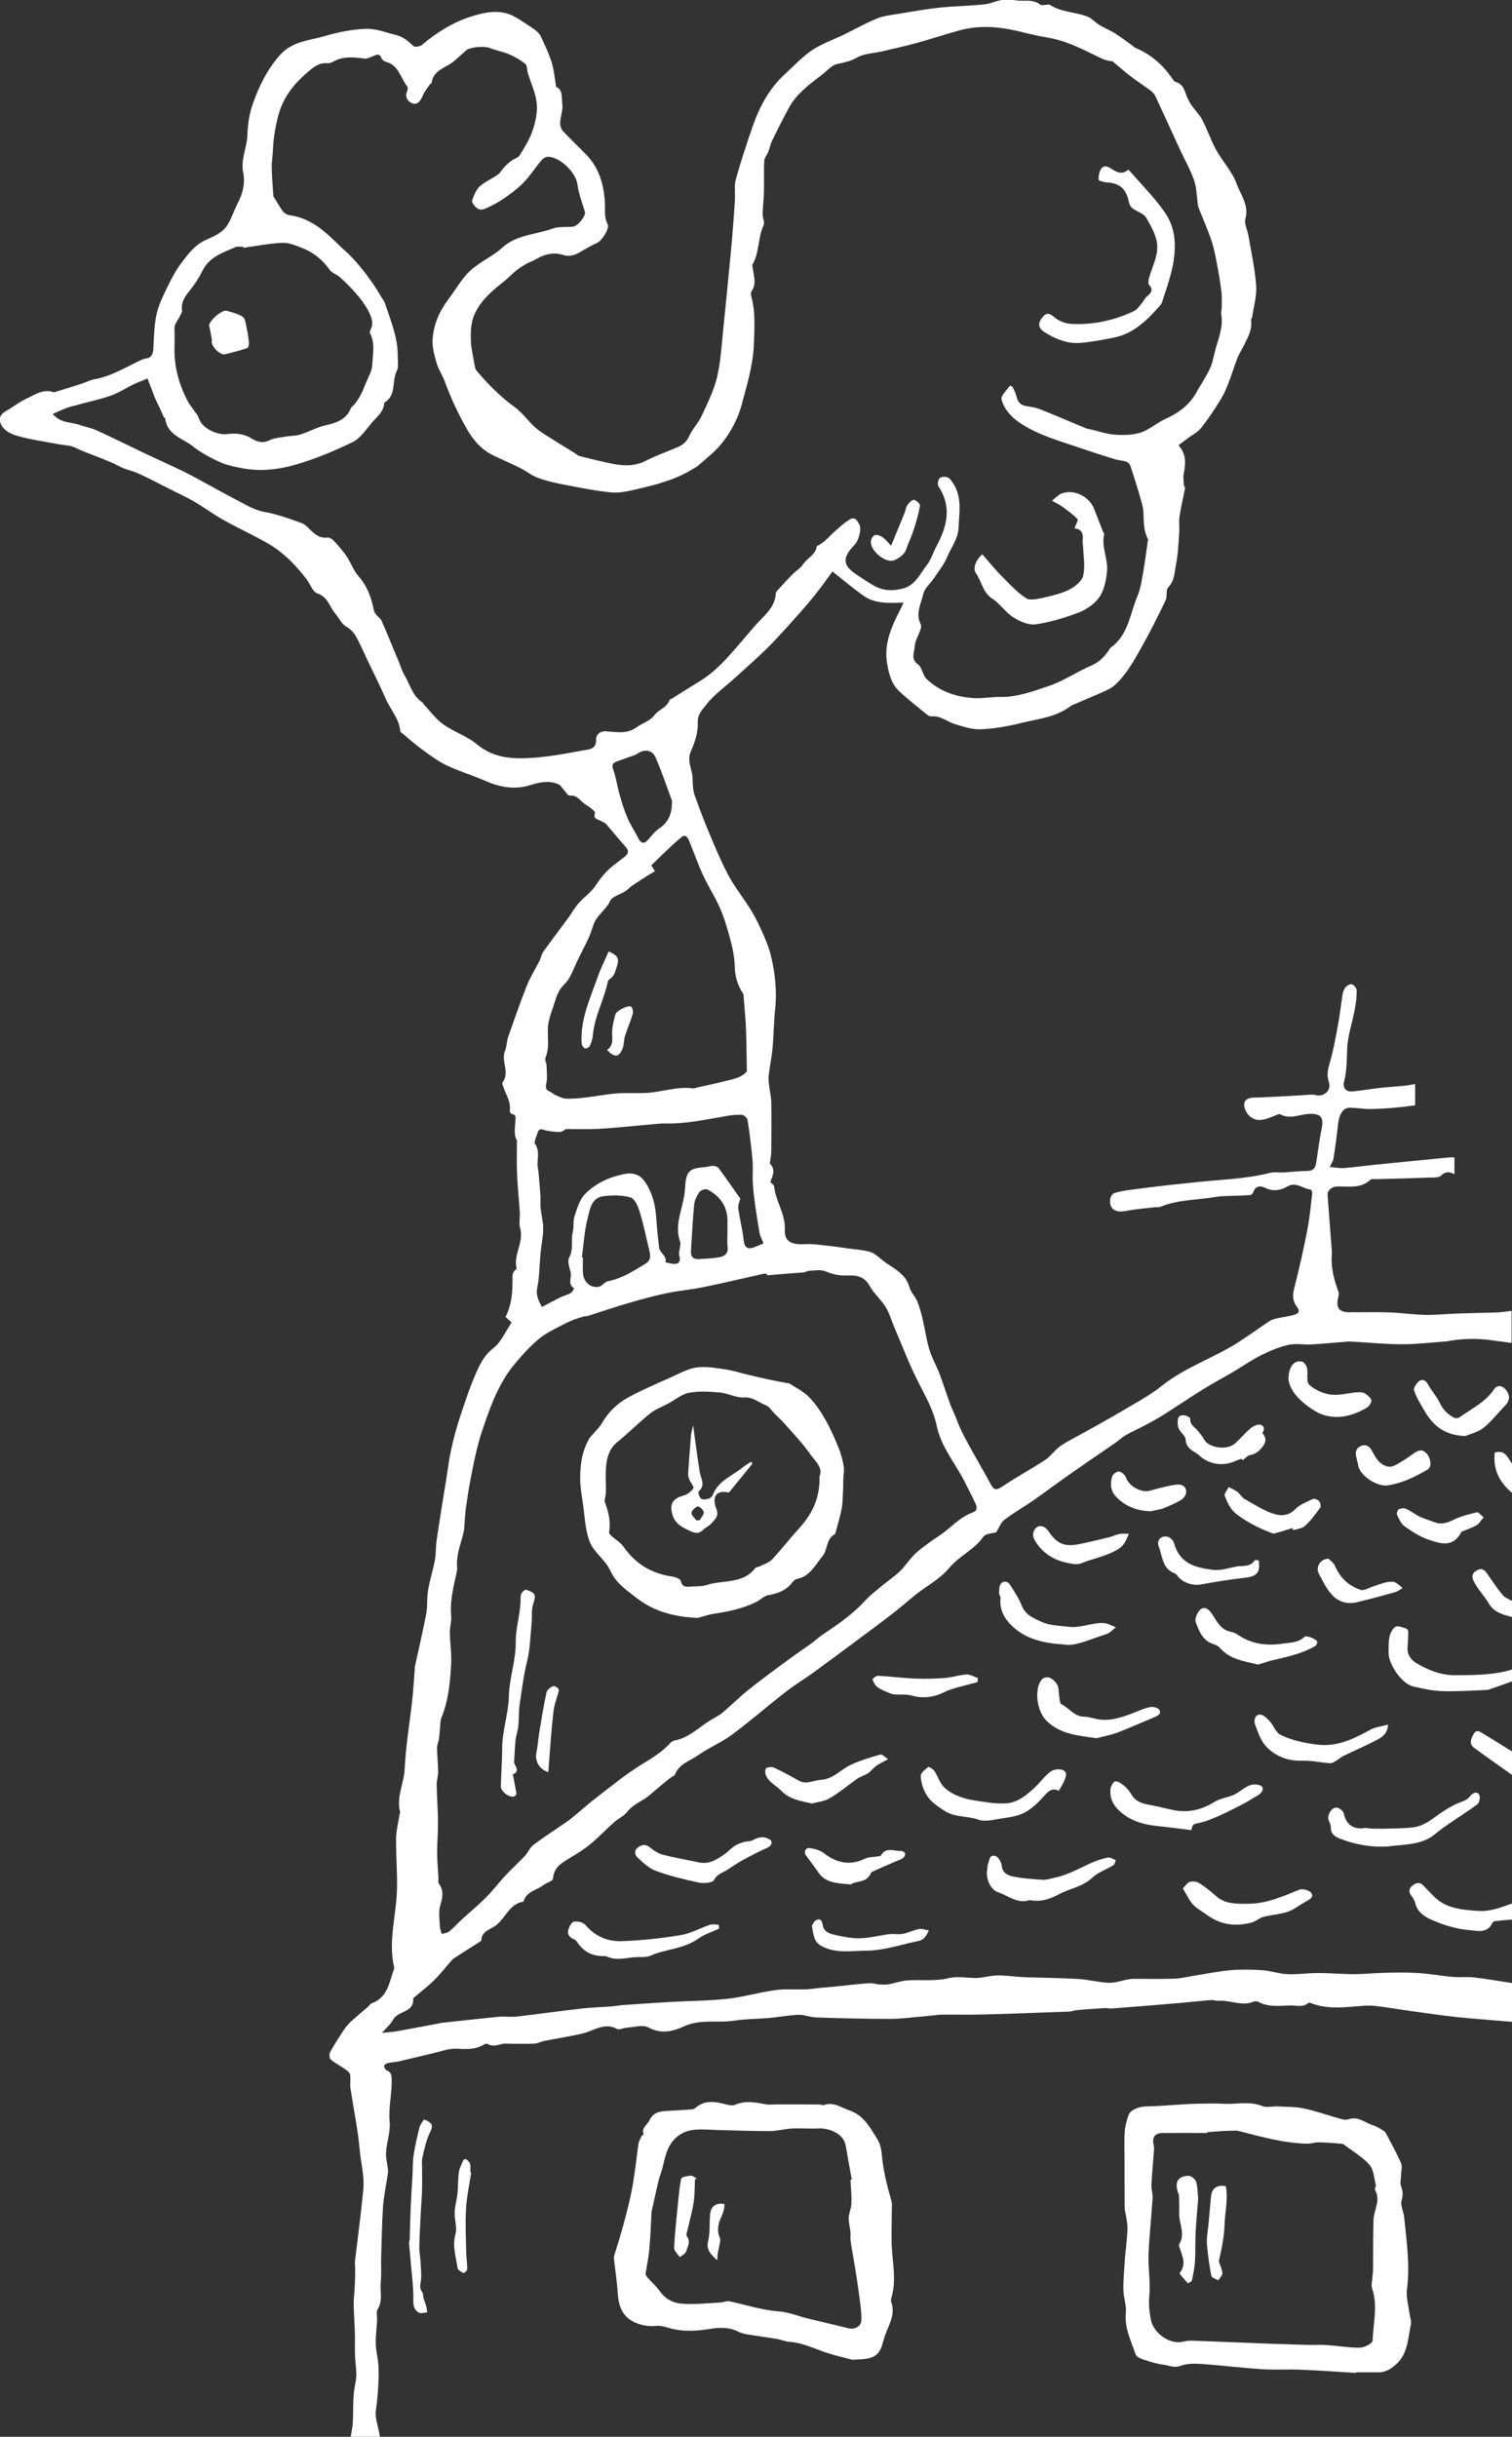<?xml version="1.0" encoding="utf-8"?>
<!-- Generator: Adobe Illustrator 16.0.0, SVG Export Plug-In . SVG Version: 6.00 Build 0)  -->
<!DOCTYPE svg PUBLIC "-//W3C//DTD SVG 1.1//EN" "http://www.w3.org/Graphics/SVG/1.1/DTD/svg11.dtd">
<svg version="1.1" id="Layer_1" xmlns="http://www.w3.org/2000/svg" xmlns:xlink="http://www.w3.org/1999/xlink" x="0px" y="0px"
	 width="1034.9px" height="1667.7px" viewBox="0 0 1034.9 1667.7" enable-background="new 0 0 1034.9 1667.7" xml:space="preserve">
<rect x="0" y="0" width="1034.9" height="1667.7" fill="#333333" stroke="none"/>
<path fill-rule="evenodd" clip-rule="evenodd" fill="#FFFFFF" d="M1034.9,1383.7c-12.5-1.1-24.9-1.9-37.4-3.2
	c-9.7-1-19.5-2.5-29.2-3.8c-8.7-1.2-17.4-2.7-26.1-3.8c-3.3-0.4-6.7-0.4-10-0.1c-11.8,0.9-23.7,2.6-35.2-2c-0.4-0.2-1.2-0.3-1.5,0
	c-3.9,3.3-8.1,1.6-12.4,1.7c-7.5,0.2-14.7,1.3-21.7-2.4c-0.9-0.5-2.4-0.6-3.4-0.2c-8.1,3.4-16-1.2-24-0.6c-1.6,0.1-3.3-0.6-4.8-0.5
	c-6.9,0.5-13.7,1.3-20.5,1.9c-16.1,1.4-32.1,2.7-48.2,3.9c-1.5,0.1-2.9-0.4-4.4-0.3c-6.3,0.4-12.6,0.8-18.9,1.4
	c-1.8,0.1-3.5,0.9-5.2,1c-19.7,0.7-39.4,1.5-59.1,2c-9.4,0.3-18.8,0-28.1,0.1c-3.6,0.1-7.2,0.7-10.8,1c-8.4,0.7-16.8,1.9-25.1,1.9
	c-16.8,0-33.5-0.4-50.3-1c-4-0.1-8.1-1.9-12.1-1.8c-6.8,0.3-13.5,1.6-20.3,2.2c-7.9,0.7-15.9,0.6-23.7,1.8
	c-11.4,1.8-23.2-1.3-34.6,4c-7.3,3.4-15.5,5.4-24.2,0.6c-3.7-2-9.6-0.1-14.6,0.2c-2.3,0.1-5.1,1.7-6.7,0.9
	c-8.8-4.8-15.9,1.3-23.7,3.1c-8.7,2-17.6,3.4-26.3,5.1c-2.2,0.4-4.3,1.7-6.5,1.8c-5.3,0.3-10.7,0.1-16,0.1c-2,0-4.1-0.3-6,0.1
	c-3.4,0.8-6.6,2.1-10,0.1c-0.6-0.3-1.8-0.2-2.4,0.2c-6,3.8-12.5,3.3-19.3,3c-5.3-0.2-10.8,2-16.2,3.2c-7.7,1.8-15.4,3.7-23.1,5.5
	c-2.4,0.5-4.9,0.6-7.2,1.1c-1.1,0.2-2.8,1.1-2.8,1.8c0,1.1,0.8,2.8,1.7,3.2c3.4,1.3,3.5,3.8,3.5,6.8c0.2,9.4-2.3,18.9-1.4,28
	c0.7,8-2.3,14.8-2.5,22.2c-0.1,3.2,0.8,6.4,1.2,9.7c0.1,1.1,0.3,2.2,0.2,3.2c-1.1,7.6-2.8,15.2-3.4,22.8
	c-0.8,11.6-0.9,23.2-1.3,34.9c-0.2,5.8,0.3,11.7-0.3,17.5c-0.6,6.1,1.6,12.5-2.1,18.4c-1.1,1.8-0.3,4.9-0.4,7.4
	c-0.3,5.4-1,10.9-0.9,16.3c0.1,4.9,1.5,9.7,1.8,14.6c0.3,4.2,0.2,8.4,0,12.5c-0.2,4.3-0.6,8.5-1,12.8c-0.3,3.1-1.1,6.2-0.8,9.3
	c0.4,4,1.6,7.8,2.4,11.8c0.2,0.9,0.3,1.9,0.4,2.9c-6.7,0-13.3,0-20,0c0.5-3.4,1.3-6.7,1.5-10.1c0.3-6.5,0.1-13,0.6-19.4
	c0.3-4.2,1.6-8.3,1.8-12.5c0.1-4.6-0.7-9.2-0.9-13.8c-0.2-5.4,0.1-10.8-0.1-16.2c-0.2-6.3-0.7-12.6-0.8-18.9c0-4.7,0.6-9.3,0.8-14
	c0.2-3.8,0.2-7.7,0.2-11.6c0-1.2-0.3-2.3-0.2-3.5c2-16.6,4.2-33.1,5.8-49.7c0.7-7.5-1-15.1-2-22.6c-0.7-5.7-1.1-11.4-2-17.1
	c-1.5-9.8-3.3-19.6-4.8-29.4c-0.5-3.1,0.3-6.4-0.3-9.5c-0.3-1.5-2.3-2.8-3.7-3.8c-3.2-2.2-6.7-4-9.6-6.5c-0.9-0.8-1-3.7-0.3-5
	c2.7-5,5.8-9.7,8.9-14.5c1.4-2.1,3-4.2,4.9-6c4-3.7,8.2-7.1,12.3-10.7c0.7-0.7,1.3-1.8,2.1-2.1c10.4-3.6,12.1-13.1,14.9-21.9
	c0.3-0.9,0.9-2,0.7-2.8c-4.2-17.6,1.3-34.8,1.9-52.3c0.4-11.8-0.7-23.6-0.6-35.3c0-5.3,1.4-10.7,2.2-16c0.1-1,0.7-2,0.5-2.9
	c-2.6-10.2,2.8-19.5,3.2-29.4c0.3-7.1,1.1-14.1,1.9-21.1c1-8.5,2.3-16.9,3.2-25.3c0.8-7.2,1.2-14.5,1.8-21.7c0-0.5-0.1-1,0-1.5
	c2.6-12.1,5.5-24.1,7.8-36.2c1-5.3,0.4-10.9,1.3-16.3c1.1-6.8,3.3-13.5,4.6-20.3c0.9-4.7,0.6-9.5,1.3-14.2
	c2.1-14.2,4.4-28.4,6.7-42.5c1-6.4,1.8-13,3.2-19.3c1.7-7.6,3.6-15.1,6.1-22.5c3.7-11,7.3-22.2,12.2-32.7c2.4-5,5.2-10.1,10.4-14.1
	c5.5-4.2,8.5-11.6,12.7-17.7c-1.7-1.5-3.1-2.8-4.2-3.8c4-7.7,4.7-15.7,4.8-23.7c0.1-3.2-0.8-6.8,2.6-9c0.1-0.1,0.2-0.3,0.2-0.4
	c-2.4-9.5,5.2-18.1,2.4-27.7c-0.9-3.2,0-7-0.2-10.5c-0.6-8.9-1.5-17.8-1.9-26.6c-0.3-7.1-0.1-14.2-0.1-21.3c0-0.5,0.2-1.1,0-1.5
	c-2.4-4.5-1.2-9.2-1-13.8c0.1-1.9,0.6-4-2.5-4.4c-0.6-0.1-1.5-1.6-1.4-2.3c0.9-5.7-2.2-10.2-4-15.2c-0.5-1.4-1.5-3.4-0.9-4.2
	c5.2-6.9-1.3-14.6,1.7-21.6c1.2-2.9,1.1-6.4,2.1-9.4c4.2-11.9,8.3-23.8,12.9-35.4c2.3-5.7,5.6-10.9,8.4-16.4
	c1.1-2.1,1.5-4.7,2.8-6.6c5.6-7.8,11.4-15.5,17.1-23.2c2.4-3.3,4.4-6.9,7-9.9c3.7-4.2,8.7-7.5,11.7-12.2c3.3-5.1,7-9.5,11.6-13.3
	c2.7-2.1,5.5-4.2,8.2-6.3c2.7-2.1,3.2-4.2,0.6-7c-4.6-5-8.8-10.4-13.3-15.5c-0.9-1-2.4-1.4-3.6-2.1c-2-1.2-5.6-1.2-3.9-5.4
	c0.3-0.7-1.8-2.5-3.1-3.5c-1.7-1.4-3.9-2.4-5.5-3.9c-2.5-2.4-4.6-5-8.8-4.5c-1.2,0.1-2.7-2.5-4-3.9c-1.2-1.3-2-3.1-3.5-3.8
	c-6.5-2.8-12.7-1.6-19.4,0.5c-10.3,3.3-20.6,1.6-30.6-2.8c-8.8-3.8-18-6.6-26.7-10.7c-6.2-3-11.9-7.3-17.5-11.4
	c-4.5-3.3-8.6-7-12.9-10.6c-0.5-0.4-1.3-0.8-1.3-1.2c-0.7-8.8-6.9-15.1-10.2-22.8c-3.7-8.6-8-17-12-25.4c-1.9-4-3.6-8-5.6-11.9
	c-2.2-4.5-4.1-8.8-9.2-11.6c-3.2-1.8-5-6-7.6-9.1c-3.9-4.6-5-11.3-12.2-13.7c-3.2-1.1-4.9-6.4-7.4-9.7c-7.5-9.9-16.2-18.7-27-24.8
	c-10-5.7-20.5-10.5-30.5-16.1c-6.6-3.7-12.6-8.3-19.2-12.1c-5.3-3.1-10.9-5.7-16.5-8.5c-7.2-3.6-14.4-7.4-21.7-10.8
	c-4.1-1.9-8.8-2.6-12.7-4.7c-10-5.3-21-8.4-31.2-13.2c-3.3-1.5-7.3-1.5-11-2.2c-9.6-1.9-19.4-3.1-28.8-5.9c-4.3-1.3-9.3-3.7-11-9
	c-1.2-3.7,0.9-6.1,4.1-7.9c4.6-2.6,8.9-6.1,13.7-8.3c5.7-2.6,11.2-6.8,18.2-4.6c0.5,0.1,1,0.2,1.5,0c6.2-1.9,12.3-3.8,18.5-5.8
	c2.8-0.9,5.4-2.4,8.2-2.9c11.7-2,21.7-8.3,32.2-13.2c1-0.5,2.1-0.9,3.2-1c3.6-0.5,4.8-2.6,5.1-6c0.5-8,0.5-16.2,2.2-24
	c1.4-6.7,4.6-13,7.6-19.2c2.7-5.6,5.7-11.2,9.4-16.2c4.6-6.1,9.2-12.3,16.6-15.7c5.7-2.6,11.9-5,15.2-10.7c2.8-4.7,4.5-10,7-14.9
	c3.4-6.5,5-13.8,3.6-20.4c-1.9-9.2,2.5-17.1,2.8-25.5c0.3-7.4,1.2-14.5,3.6-21.3c4.3-12.3,9.8-23.8,18.8-33.9
	c8.6-9.6,20.2-9.8,30.9-13c9.1-2.7,18.6-4.5,28.1-4.9c6.7-0.2,13.5,2.6,20.2,4.2c4.9,1.2,8.6,4.2,12.1,7.7c0.9,0.9,4.6,0.2,6-1
	c9.6-8.1,20.3-14.9,32-18.8c9.1-3,19.3-5.7,29.2-1.4c1.8,0.8,3.4,1.8,5.1,2.8c3.6,2.3,7.2,4.6,10.7,7.1c1.7,1.2,3.3,2.8,4.2,4.7
	c2.7,5.8,5.5,11.6,7.4,17.7c1.6,5.1,2,10.6,3.1,16.9c4.7,1.6,3.6,7.4,4.2,11.9c0.5,4-1.3,8.2-1.5,12.4c-0.1,2,0.7,4.6,2.1,6
	c5.2,5.6,10.8,10.8,16.1,16.3c8.4,8.8,11.6,19.9,12.4,31.7c0.4,5.2-0.8,10.4,1.9,15.5c1.6,3-4.1,11.5-7.3,12.9
	c-3.8,1.7-7.5,3.8-11,5.9c-3.9,2.4-7.6,3.7-12.5,2.2c-6.9-2.2-13.3,0-19.4,3.6c-1.5,0.9-3.3,1.4-4.8,2.2c-2.4,1.4-4.9,2.8-7,4.5
	c-3.7,3-7,6.5-10.8,9.4c-7.9,6.2-15.3,13.1-18.9,22.5c-1.9,5-2.1,11-1.9,16.4c0.2,6.1,1.8,12.1,2.8,18.2c0.2,0.9,0.6,1.9,1.2,2.6
	c7.7,9.1,15.9,17.5,25.6,24.5c5.4,3.8,9.3,9.6,14.3,14.1c3.3,3,7.3,5.3,11.1,7.7c5.1,3.3,10.3,6.4,15.5,9.6c1.3,0.8,2.4,2,3.8,2.4
	c6.5,1.7,13.1,3.2,19.7,4.7c8.6,1.9,17,2.9,25.4-1.3c6.9-3.5,14.3-6.2,21.5-9.2c3.9-1.6,6.8-3.8,8.6-8c2.1-4.7,6.1-8.6,8.2-13.2
	c4.1-8.8,8.6-17.7,10.8-27c2.6-10.9,3.1-22.3,4.3-33.5c1.4-13.1,2.6-26.1,3.9-39.2c0.7-7.5,1.5-15,2.1-22.4
	c0.7-8.7,1.4-17.4,1.9-26.1c0.3-4.8-0.6-9.9,0.7-14.4c3.5-12.4,7.5-24.7,11.8-36.9c4.7-13.4,11.5-25.6,22.2-35.3
	c5.9-5.4,11.4-11.4,17.9-15.8c6.9-4.6,15-7.4,22.6-11.1c7.5-3.7,14.8-7.8,22.5-10.9c4.6-1.8,9.7-2.3,14.7-3.1c9-1.5,18-3.1,27-4.1
	c9.4-1,18.8-1.2,28.2-2c2.7-0.2,5.6-0.5,8.2-1.4c5.1-1.8,10-3,15.7-1.8c5.8,1.2,12.3-1.2,17.7,3.2c0.5,0.5,1.8,0.1,2.7,0.1
	c1.3,0,3-0.6,3.9,0c7.8,5.1,17.3,4.7,25.6,8c3,1.2,5.3,4,8.1,5.7c3.3,2,7,3.5,10.3,5.5c3.7,2.3,7.1,4.9,10.7,7.4
	c1.3,0.9,2.5,2.2,4,2.9c10.5,4.5,18.7,11.7,25.1,21.2c0.5,0.8,1.3,1.8,2.2,2c6,1.7,6.1,7.5,8.4,11.8c0.7,1.4,1.4,2.8,2.3,4.1
	c2.4,3.4,5.5,6.4,7.4,10c3.6,6.9,6,14.3,9.8,21.1c4.3,7.7,10.8,14.5,13.7,22.6c2.7,7.6,8.7,14.6,6,24.1c-0.9,3.3,1.4,7.5,2.1,11.4
	c1.9,11.4,4.5,22.8,5.3,34.3c0.5,7-1.7,14.2-2.7,21.3c-0.1,0.8-0.9,1.6-0.8,2.3c1,6.8-2.5,12.3-5.2,17.9c-1.3,2.6-2.9,5-4,7.7
	c-2.1,5.3-3.7,10.7-5.7,16c-1.6,4.2-3.3,8.4-5.6,12.2c-4.2,6.9-8.7,13.7-13.7,20c-2.3,2.9-6,4.7-9,7c-2.1,1.6-4.2,3.1-6.5,4.8
	c5.7,6.3,4.9,12.8,3.6,19.6c-0.5,2.4,0,5,0.1,7.5c0,0.8,0.9,1.6,0.8,2.3c-1.2,6.5-2.8,13-3.8,19.6c-0.5,3.6,0.1,7.4-0.2,11.1
	c-0.5,7.1-0.7,14.2-2.1,21.1c-1.1,5.5-0.9,11.4-5.4,16.1c-1.8,1.9-0.5,6.3-1.8,8.9c-5.4,11.2-11,22.4-17.1,33.2
	c-5,8.9-10,17.8-17.7,24.8c-2.1,1.9-4.9,3.2-7.5,4.4c-7.1,3.2-14.3,6.1-21.4,9.2c-0.5,0.2-0.9,0.4-1.3,0.7
	c-9.9,7.7-22.2,8.7-33.8,11.6c-9,2.2-18.3,3.9-27.5,4.3c-5.8,0.3-11.8-1.7-17.5-3.4c-5.5-1.6-10.1-6.1-16.5-5.4
	c-1,0.1-2.3-0.6-3.1-1.3c-6.4-5.3-13.1-10.4-19.1-16.1c-5.3-5.1-7.1-12.2-8.2-19.4c-2.2-14.2,3.9-26.1,10-38.1
	c0.4-0.7,0.6-1.4,1.3-3c-9.8,0.3-19.4,1-27.4-4.7c-7.3-5.2-14.2-11-21.2-16.6c-3.7,5-8,11.2-12.8,17.1c-5.8,7.1-12,14-18.1,20.8
	c-4.9,5.4-9.8,10.7-15,15.8c-6.8,6.5-13.8,12.8-20.8,19.1c-6.7,6.1-14.3,11.4-19.7,18.4c-2.3,3-6.1,6.4-5.8,12.3
	c0.3,6.5-2,13.4-4.7,19.5c-2.7,6.2,0.3,11.2,1,16.8c0.3,2.3,0.1,4.7,0.4,7c0.2,2.1,0.4,4.2,1.1,6.2c3.1,8.4,6.1,16.8,9.6,25
	c4.3,10.3,8.6,20.6,13.8,30.4c4.5,8.3,10.6,15.7,15.5,23.8c3.1,5.1,5.6,10.5,8,15.9c2.1,4.7,4.1,9.6,5.3,14.6
	c3,12.3,4.3,24.9,2.9,37.6c-0.9,8.6-0.9,17.2-1.7,25.8c-0.6,6.5-2,12.9-2.7,19.3c-0.3,2.2,0.2,4.6,0.4,6.9c0.4,3.7,1.4,7.5,1.4,11.2
	c0.2,11.2,0.1,22.4,0,33.7c0,1.8-0.4,3.6-0.6,5.4c-0.1,1-0.7,2.4-0.2,2.8c4.1,4.2,1.6,8.3,0.2,12.4c0.9,1.1,2.5,2.1,2.6,3.2
	c1,10.2,7.9,18.9,7.3,29.7c-0.4,7.7,4.3,10.2,13.6,9.7c5.6-0.3,11.2,0.6,16.8,1.2c4.2,0.4,8.4,1.1,12.6,1.7c5.2,0.7,10.5,1,15.4,2.4
	c3,0.9,5.7,3.5,8.3,5.6c6.9,5.5,15.9,8.7,18.6,18.6c0.9,3.5,4.1,6.3,5.4,9.8c1.7,4.3,2.9,8.8,3.9,13.3c1.5,6.5,2.4,13.2,4.3,19.5
	c1.7,5.6,4.8,10.9,6.9,16.4c2.5,6.6,4.6,13.3,7,20c1,2.8,2.3,5.6,3.5,8.3c1.7,4,3.1,8.2,5.1,12.1c3,6,6.4,11.9,9.7,17.8
	c3.2,5.8,6.6,11.5,9.7,17.4c1.9,3.6,3.4,4.8,7.5,2.1c9.7-6.5,20-12.1,29.8-18.5c3.9-2.6,6.7-6.9,10.6-9.6c4.8-3.3,10.1-5.8,15.2-8.7
	c8-4.5,16.2-8.9,24.1-13.6c10.2-6.1,21-11.6,30.2-19c16.1-12.8,35.7-19,52.7-30c7-4.5,13.7-9.4,20.6-14c1.4-0.9,3.1-1.5,4.8-1.9
	c4.1-0.9,8.4-1.4,12.4-2.6c2.6-0.7,4.3-2.2,1.8-5.4c-2.9-3.7-3.1-7.8-1.9-12.5c3.4-13.4,6.5-27,9.1-40.6c1.6-8.2,2.3-16.6,3.3-24.9
	c0.1-0.7-0.7-2.3-1.1-2.3c-5.4-0.4-9.8-5.7-16.1-2c-4.4,2.6-9.7,3.5-15.1,0.8c-3.1-1.5-6.5-1.5-8,2.9c-0.3,0.9-1.4,2.1-2.3,2.1
	c-5,0.4-10.1,0.4-15.1,0.6c-2.9,0.1-5.9,0.2-8.7,0.7c-12.6,2.2-25.6,1.7-37.7,6.8c-1,0.4-2.3,0.1-3.5,0.2c-7,0.8-14,1.4-20.9,2.7
	c-6.7,1.2-10.9-2.1-9.7-8.7c0.2-1.4,1.5-3.3,2.7-3.7c3.6-1.1,7.3-1.7,11-2.2c8.9-1.2,17.9-2.3,26.8-3.3c5.4-0.6,10.8-1.1,16.1-1.7
	c17.6-2,35.3-2.2,52.6-6.6c3-0.8,6.3-0.1,9.5-0.3c5.3-0.3,10.6-1,15.9-1c4.3,0,5.7-2,6.3-5.7c1.2-7.9,2.2-15.9,3.8-23.7
	c1.6-8.1-1.4-10.2-9.7-9.6c-6.1,0.5-12.4,3.8-18.7,0.2c-0.9-0.5-2.9,0.6-4.4,1.2c-5.5,2.2-11.3,4.7-16.5,0.1c-2-1.7-3.7-4.9-3.8-7.5
	c-0.2-3.6,2.7-5.1,6.4-5.2c7.5-0.2,14.9-0.6,22.4-1c5.4-0.3,10.9-0.7,16.3-1c1.3-0.1,2.7,0,3.9,0.3c5.8,1.3,10.7-3.2,9-8.8
	c-1.3-4-1.1-7.4,0.1-11.6c2.7-9,4.4-18.3,6.1-27.6c1.3-6.9,2-13.9,3.1-20.8c0.3-1.8,1.1-3.9,2.2-5.2c1-1.1,3.3-2.3,4.4-1.8
	c1.4,0.6,3.2,2.8,3.1,4.3c0,4.4-0.5,8.8-1.4,13.2c-1.6,8.8-4.7,17.4-5.1,26.2c-0.3,7.8-0.2,15.5-2.2,23.1c-1,3.9,1.5,6.9,5.6,6.5
	c6.5-0.6,12.9-1.8,19.4-2.5c5.7-0.6,11.5-0.9,17.2-1.5c2.1-0.2,4.1-0.7,6.5-1.1c0,5.6,0,10.7,0,14.6c-4.6,0.5-8.9,1.2-13.2,1.5
	c-5.9,0.5-11.9,1-17.8,1c-4.4,0-8.9-0.8-13.3-0.9c-4.9-0.2-7.7,4.1-8.5,11.7c-0.8,7.7-1.9,15.5-3.1,23.2c-0.2,1.5-1.3,2.9-2.5,5.7
	c3.7,0.3,6.8,0.9,9.8,0.7c6.9-0.5,13.7-1.5,20.5-2.2c17.1-1.7,34.3-3.4,51.4-5.1c1.1-0.1,2.3,0,3.6,0c0,4,0,7.6,0,11.5
	c-3.3-1.7-6.1-2.1-9.2,1c-1.5,1.5-5,1.3-7.6,1.3c-12.3,0.5-24.5,0.8-36.8,1.1c-1.3,0-3.1-0.3-3.9,0.4c-6.7,6.3-15,4.4-22.8,4.6
	c-3.3,0.1-6.7,2.4-6.5,5.9c0.9,12.8,1.9,25.6,2.9,38.4c0.1,0.7,0.1,1.3,0,2c-0.8,9.1,1.5,17.6,4.6,26.1c0.4,1.2-0.1,2.8-0.4,4.2
	c-1.4,6.4,0.9,9.4,7.3,9.5c9.4,0,18.8-0.2,28.3,0.1c8.3,0.3,16.5,1.6,24.8,1.7c7.6,0.1,15.2-0.8,22.8-1c8.6-0.3,17.2-0.4,25.8-0.7
	c3.3-0.1,6.5-0.7,9.8-1.1c0,7.3,0,14.7,0,22c-2.4-0.3-4.8-0.7-7.2-1c-2.3-0.3-4.5-0.6-6.8-0.9c-10.4-1.4-20.7-1.1-30.9,0.9
	c-0.2,0-0.3,0-0.5,0c-9.8,0.7-19.7,1.9-29.5,1.9c-11.4,0-22.8-1.2-34.2-1.8c-1.2-0.1-2.3-0.1-3.5,0c-8,0.6-16.1,1.4-24.1,1.9
	c-5.3,0.3-10.9-0.8-16,0.3c-6.3,1.4-12.5,4-18.3,6.9c-6.5,3.2-12.5,7.4-18.7,11.1c-7.1,4.2-14.4,8.1-21.4,12.4
	c-9.3,5.8-18.3,11.9-27.5,17.7c-3.8,2.4-7.8,4.6-11.8,6.7c-4.5,2.4-9.2,4.5-13.7,7c-2.3,1.3-4.2,3.2-6.3,4.7
	c-10.3,7.1-20.6,14.1-30.9,21.3c-8.7,6.1-17.1,12.4-25.8,18.5c-6.6,4.6-13.7,8.6-20.1,13.5c-2.3,1.7-3.4,5.1-5.6,8.5
	c-2.1,0.7-7.1,0.7-8.8,3.1c-6.3,9-16.6,13.1-23.5,21.5c-6,7.2-14.9,11.9-22.4,17.8c-5.2,4.1-10.2,8.6-15.5,12.7
	c-9.3,7.2-18.8,14.2-28.2,21.2c-8.9,6.6-17.8,13.2-26.7,19.7c-6.4,4.6-13.2,8.7-19.4,13.6c-12.2,9.5-23.9,19.7-36.3,28.9
	c-7.3,5.4-15.9,8.9-23.4,14.2c-5.5,3.8-12.7,5.8-15.6,13c-0.4,1-2.1,1.5-3.1,2.3c-3.8,3-7.5,6.1-11.2,9.2c-2.2,1.8-4.2,3.8-6.5,5.2
	c-4.2,2.6-8.6,4.7-11.9,8.9c-2.2,2.9-6,4.5-8.8,7c-5.6,4.9-10.7,10.4-16.4,15.1c-4.5,3.7-9.6,6.8-14.6,9.8
	c-5.5,3.3-10.5,6.4-11,13.9c-0.1,1.6-4.5,2.7-6.7,4.4c-4.4,3.5-11.2,4.1-13.2,10.6c-0.1,0.3-0.4,0.7-0.6,0.7
	c-10.1,1.7-12.3,12.7-20.1,17.2c-3.7,2.2-8.3,3.7-8.4,9.2c0,0.3-0.4,0.6-0.6,0.7c-6.1,3.9-12.3,7.8-18.3,11.7
	c-1.1,0.7-1.8,1.9-2.7,2.8c-3.6,4.1-7,8.5-10.9,12.3c-4.3,4.2-9.1,7.8-13.6,11.7c-0.3,0.2-0.7,0.5-0.6,0.7
	c0.7,9.8-10.4,8.2-13.7,14.4c-1.6,3.1-4.6,5.5-7.7,9.1c4.3-0.5,7.5-0.6,10.6-1.2c9.1-1.6,18.2-3.4,27.4-5.1c1.6-0.3,3.2-0.7,4.8-0.8
	c12.2-1.3,24.4-2.7,36.7-3.9c4.3-0.4,8.7,0.3,13-0.2c14.8-1.7,29.5-3.8,44.3-5.5c6.9-0.8,13.9-0.9,20.9-1.5c2.6-0.2,5.2-0.8,7.8-0.9
	c10-0.7,20.1-1.4,30.1-2c13.5-0.8,27.1-0.8,40.6-2.2c11.1-1.2,22-4.5,33.2-6c6.8-0.9,13.9-0.3,20.8-0.5c3.3-0.1,6.5-0.7,9.8-1
	c4.6-0.4,9.2-0.8,13.7-1.3c6.7-0.7,13.4-1.5,20.1-1.9c2.1-0.2,4.2,0.6,6.3,0.8c2.3,0.1,4.7,0.3,6.9-0.1c4.1-0.7,8.1-2.3,12.3-2.6
	c9.4-0.7,19.3,0.7,28.3-1.5c8.1-2,15.7,0.8,23.5-0.6c3.1-0.5,6.1-1.1,9.2-1.3c2.4-0.2,4.7,0.1,7.1,0.2c4.3,0.3,8.6,0.8,12.8,1
	c12.1,0.4,24.3,0.5,36.4,1.2c7,0.4,13.8,2.3,20.8,2.6c4.4,0.2,8.8-1.5,13.3-2.3c1.5-0.3,2.9-0.4,4.4-0.4c9,0,18,0.2,27-0.1
	c4.4-0.1,8.7-1.2,13-1.9c8.5-1.3,17-3.1,25.5-3.9c7.3-0.6,14.7-0.5,22.1,0c5.8,0.4,11.5,2.5,17.3,2.7c6.9,0.3,13.9-0.8,20.8-0.8
	c8.1,0,16.3,0.8,24.4,0.8c6.7,0,13.3-0.7,20-0.9c7.9-0.2,15.7-0.4,23.6,0.1c8.1,0.5,16.2,2,24.4,2.7c4.7,0.4,9.4-0.2,14,0.3
	c7.3,0.8,14.6,2.1,22,3.2c1.4,0.2,2.9,0.5,4.3,0.7C1034.9,1366.4,1034.9,1375.1,1034.9,1383.7z M36.1,283.3c5.5,6.5,12.3,5.4,18,7.4
	c3.9,1.4,8.2,2.1,12,3.8c10.7,4.9,21.2,10.1,31.8,15.2c9,4.3,18.1,8.3,27.1,12.7c5.4,2.6,10.6,5.5,15.8,8.3
	c6.3,3.4,12.5,7,18.8,10.2c6.9,3.5,13.8,8.1,21.1,9.4c7.8,1.4,15.1,3.8,22.4,6.5c1.9,0.7,4.1,1.3,5.7,2.5c4.6,3.7,7.9,9.4,15.2,8.6
	c1.4-0.2,3.3,0.9,4.3,2c3.2,3.5,6.4,7,9,10.9c2.9,4.3,4.6,9.5,7.9,13.3c6,6.8,8.9,14.6,10.6,23.2c0.2,1.2,0.9,2.3,1.6,3.3
	c1.2,1.5,3.1,2.6,3.8,4.3c4,9.1,7.7,18.4,11.6,27.6c1.4,3.3,2.3,6.7,4.1,9.7c3.8,6.4,5.5,14.3,12.4,18.6c0.2,0.1,0.2,0.6,0.4,0.9
	c4.5,4.7,8.5,10.3,13.7,14c7.2,5.2,16.2,8,22.9,13.6c12.2,10.2,26.1,10.3,40.3,9.2c10.8-0.9,21.6-2.9,32.3-4.9
	c4.1-0.8,9.4-0.5,9.1-7.7c-0.1-2.5,2.2-5.8,7.1-5.4c6.8,0.5,14.1,2,20.5-2.7c3.9-2.9,9.4-4.4,12-8c3.1-4.3,9-5.4,10.7-10.9
	c0.1-0.3,0.9-0.3,1.3-0.6c6.7-4.2,13.3-8.4,20-12.5c7-4.3,12.8-9.9,18.3-15.8c6.6-7.2,12.8-14.8,19.3-22.2
	c5.7-6.5,13.3-11.9,13.8-21.7c0-0.7,0.7-1.5,1.2-2.1c3.5-3.8,6.9-7.6,10.5-11.2c2.2-2.3,5.3-3.9,6.9-6.5c2.8-4.4,8.6-6.4,9.4-12.3
	c0.1-0.5,1.4-0.8,2-1.2c1.4-1,2.9-2,4.2-3.2c2-1.8,3.9-3.9,5.9-5.7c2.4-2.1,4.7-4.3,7.3-6.2c5.4-4.1,7.1-4.1,9.9,1.5
	c1.5,2.9-0.5,10.8-3.4,13.7c-8.3,8.5-8.4,14,1.2,20.2c4,2.6,7.8,5.4,12,7.7c6.3,3.6,12.9,3.8,19.9,2c8.7-2.3,11.6-10.1,16.4-16.1
	c2.8-3.6,4.2-8.3,6.4-12.5c7.3-13.6,11-27.1,1.5-41.4c-0.8-1.2-0.3-4.5,0.9-5.6c1.1-1,4.1-1.1,5.6-0.4c1.7,0.9,3,3,4.1,4.8
	c5.6,9.3,3.6,19.4,3.2,29.4c-0.3,7.7-5,13.6-7.8,20.2c-2.2,5.3-6,9.9-9.2,14.7c-2.3,3.5-6.2,6.6-7.1,10.4
	c-1.5,6.7-5.5,13.4-1.9,20.7c0.5,1,0.4,2.6,0,3.7c-1.3,3.9-3.8,7.7-4,11.7c-0.2,3.9-3,8.5,2.2,12.3c2.9,2.1,3.2,7.4,5.9,10
	c9.1,8.6,20.5,12.5,32.9,13.1c5.8,0.3,11.6-0.9,17.4-0.8c11.9,0.2,22.8-4,33.6-7.6c10.1-3.4,19.1-9.8,28.9-13.9
	c5.2-2.2,8.6-5.8,11.7-10.1c0.6-0.8,1-1.8,1.7-2.3c11.9-8.6,13-22.9,18.1-35c2.4-5.6,3.1-11.9,4.2-18c1.2-6.8,2-13.6,3-20.4
	c0-0.3,0.1-0.7-0.1-1c-3-5.8-2.7-12-3-18.3c-0.2-4-1.6-7.9-2.7-11.8c-1.9-6.6-4-13.2-6.2-19.8c-0.4-1.1-1.6-2.4-2.7-2.8
	c-2.8-0.9-5.8-1-8.5-1.9c-7.5-2.3-14.9-4.7-22.3-7.2c-14.1-4.9-28.7-8.7-41.4-17c-6.2-4-11.4-9.5-13.3-16.5
	c-0.7-2.5,3.6-6.3,5.7-9.4c0.1-0.1,1.7,0.4,2,1c1,2,2,4.1,2.5,6.2c0.9,4,2.9,6.3,7.2,6.8c3.2,0.4,6.5,1.1,9.5,2.3
	c10.2,4,20.2,8.4,30.3,12.6c1.3,0.6,2.8,0.8,4.2,1.1c5.4,1.2,10.7,3.1,16.1,3.5c6,0.4,12.4,0.3,17.9-1.5c6-2,11.1-6.8,17-9.4
	c9.7-4.3,17.4-10.5,22.1-20.1c0.5-1,1.2-1.9,1.8-2.9c2.4-4.2,5.1-8.2,6.9-12.6c1.6-4,2.2-8.4,3.4-12.5c2.2-7.6,5.2-15,3.8-23.2
	c-0.3-1.6,0.3-3.3,0.3-4.9c0-3.6,0.3-7.2-0.2-10.8c-0.8-6.6-1.9-13.2-3.2-19.8c-1-5.4-2.1-10.9-3.9-16c-2.5-7.3-5.7-14.4-8.5-21.6
	c-0.2-0.6-0.4-1.2-0.5-1.9c-0.8-5.7-0.8-11.6-2.6-16.9c-2.5-7.2-6.4-14-9.6-20.9c-5.6-12.2-11.2-24.5-16.9-36.7
	c-0.6-1.4-1.8-2.6-3-3.6c-4.8-3.6-9.9-6.8-14.6-10.5c-4-3.1-7.8-6.5-11.7-9.7c-0.4-0.3-1.1-0.1-1.7-0.2c-1.7-0.4-3.4-0.7-5-1.4
	c-3.9-1.8-7.8-3.8-11.6-5.6c-8.7-4.2-17.6-7.8-27.3-9.3c-8.3-1.3-16.5-3.8-24.8-5.4c-11.5-2.2-23.1-2.4-34.4,0.7
	c-9.9,2.7-19.7,6-29.6,8.7c-7.6,2.1-15.4,3.8-23.1,5.6c-6,1.4-12.7,1.5-17.8,4.5c-4.4,2.5-8.7,3.2-13.2,4.2c-1.4,0.3-2.8,1-3.9,1.9
	c-2.6,2-5,4.3-7.6,6.3c-8.2,6.3-16.5,12.5-21.6,21.9c-4,7.4-7.8,15-11.5,22.5c-1.1,2.2-1.5,4.8-2.4,7.2c-0.9,2.3-2.8,4.4-2.9,6.6
	c-0.4,7,0,14-0.2,20.9c-0.1,5.1-0.8,10.2-0.9,15.3c-0.1,2.6,1.6,5.7,0.7,7.7c-4.1,8.6-2.8,18.6-7.6,26.9c-0.4,0.7,0,1.9,0.2,2.9
	c0.6,5.2,2.7,10.4-0.9,15.5c-0.5,0.7-0.5,2-0.3,2.9c3.2,11.6,2.3,23.4,1.8,35.2c-0.3,6-1.4,12.1-2.7,18c-1.4,6.8-3.5,13.5-5.2,20.3
	c-2.6,10.2-7.4,19.3-13.8,27.4c-4.5,5.7-10.4,10.2-15.9,15.1c-1.5,1.4-3.5,2.3-5.3,3.4c-11.6,7-24.6,10.2-37.6,13.2
	c-5.5,1.3-11.4,2.6-17,2.1c-11-1.1-21.8-3.3-32.7-5.4c-5.9-1.1-11.8-2.5-17.4-4.5c-4.2-1.5-7.9-4.6-11.9-6.6c-6-3-12.2-5.7-18.3-8.6
	c-8.5-4-14.3-10.7-18.9-18.9c-5.7-10.1-10.6-20.5-14.6-31.5c-1.6-4.5-4.5-8.6-5.8-13.2c-1.5-5.1-3-10.6-2.7-15.9
	c0.6-10.4,4.8-19.7,11.1-28c4.9-6.4,8.8-13.7,14.6-19.1c6.6-6.1,15.4-9.8,22-15.8c9.9-9,22.8-8.8,34.2-13c4.3-1.6,9.5-0.9,14.2-1.4
	c3.3-0.3,8.9-7.5,8.2-10c-1.9-6.3-4.4-12.6-5.2-19.1c-1-7.4-11-18.1-19.8-18.7c-1.4-0.1-3.4,0.9-4.4,2c-5.2,6-9.4,13.1-15.3,18.2
	c-7,6.1-14.7,11.6-23.6,15.3c-3.6,1.5-5.1,0.2-7-1.6c-1.1-1-2.3-3.1-1.9-4.2c1.2-3.3,2.6-7,5-9.3c3.6-3.3,8.3-5.2,12.3-8
	c2-1.4,3.2-3.8,4.9-5.6c1.4-1.4,2.9-2.8,4.5-4c1.9-1.4,4.7-2,5.8-3.8c3.3-5.4,6.8-10.9,8.8-16.8c2-5.9,3.5-12.6,2.9-18.6
	c-0.7-7.1-4-13.9-6.1-20.9c-0.6-2.1-0.4-5.2-1.8-6.3c-3.3-2.7-7.2-4.9-11.2-6.6c-4.1-1.8-8.7-2.5-12.9-4.2
	c-3.6-1.5-13.5-0.9-16.5,1.7c-2.9,2.5-5.6,5.2-8.6,7.6c-5.5,4.4-13.9,5.8-14.9,14.8c0,0.1-0.7,0.1-0.9,0.4c-1.8,2.6-3.9,5.1-5.1,8
	c-1.5,3.4-3.5,6.7-7.2,5.3c-3.1-1.1-5.4-4.4-3.4-8.6c0.4-0.8,0.4-2.4-0.1-3c-4.6-5.9-5.9-14.8-14.9-16.9c-1.1-0.3-2.4-1.5-2.8-2.6
	c-1.4-3.5-3.5-2-5.6-1.2c-1.9,0.7-4,1.9-5.8,1.7c-7.5-1-14.8-1.8-21.7,2.2c-1.1,0.6-2.5,1.1-3.7,1c-5.3-0.7-9.4,2.5-12.7,5.3
	c-9.8,8.2-17.7,17.6-21.1,30.8c-2,7.9-3.3,15.5-3.6,23.6c-0.1,3.8-0.9,7.5-0.8,11.3c0.1,6.6,0.7,13.2,1.1,19.8
	c0,0.4,0.4,0.9,0.7,1.3c1.9,3.1,3.7,6.4,5.9,9.3c1,1.3,2.9,2.4,4.5,2.6c4.8,0.6,9,2,13.5,4.3c10.1,5.1,17.1,13.5,25.2,20.7
	c3.5,3.1,6.6,6.6,9.6,10.2c3.3,3.9,6.3,8.1,9.2,12.3c2,2.8,3.6,5.7,5.4,8.6c0.9,1.4,1.9,2.7,2.4,4.2c2.7,8,5.7,15.9,7.5,24.1
	c1.4,6.2,1.3,12.8,1.4,19.2c0,1.8-1.3,3.6-1.8,5.5c-1.9,6.7,0,14.8-7.6,19.2c-0.2,6.2-5,9.6-8.5,13.7c-4,4.7-7.7,10.6-13,13.2
	c-12.7,6.2-26,11.7-39.5,15.6c-11.7,3.4-24.2,4.7-36.5,2.3c-5.1-1-10.3-2-14.9-4.1c-6.6-3-13.1-6.5-18.8-11
	c-7-5.4-17.4-7.7-18.7-18.8c0-0.4-0.8-0.7-1-1.1c-0.9-1.8-1.6-3.7-2.5-5.6c-1.2-2.5-2.4-4.9-3.5-7.4c-0.9-2-1.6-4.2-2.4-6.3
	c-0.9-2.4-1.9-4.7-2.8-7.1c-3.8,1.8-6.4,2.5-8.8,3.7c-5.5,2.6-10.6,6.1-16.3,8.1c-7.9,2.8-16.3,4.3-24.4,6.8
	C46.5,278.4,41.6,280.9,36.1,283.3z M525,872.8c0-0.3-0.1-0.7-0.1-1c-0.8,0-1.7-0.2-2.5,0c-13.6,3-27.2,6.3-40.9,9.1
	c-8.1,1.7-16.4,2.3-24.5,4c-8.8,1.8-17.6,4.2-26.2,6.7c-9.7,2.8-19.4,6.1-29,9.2c-0.5,0.1-1-0.1-1.5,0c-3,0.9-6.2,1.7-9.1,3
	c-4,1.7-7.9,3.8-11.7,5.8c-3.3,1.8-6.6,3.5-9.5,5.8c-6.3,5-11.5,10.8-16.8,17c-11.2,13-16.9,28.3-22.2,43.9
	c-1.8,5.2-3.4,10.5-4.7,15.9c-1.6,6.8-3,13.6-4.3,20.5c-1.2,6.4-2.2,12.8-3.1,19.3c-0.5,3.7-0.7,7.5-1,11.3c-0.1,1.5-0.1,3-0.4,4.4
	c-1.8,8.4-5.5,16.4-4.6,25.3c0.1,1.3-0.2,2.6-0.5,3.9c-2.1,9.4-4.5,18.8-3.6,28.6c0.4,4-1,8.1-0.9,12.2c0.1,7,1.3,13.9,0.9,20.9
	c-0.7,12.6-1.8,25.2-6.7,37.1c-0.8,2-0.7,4.4-0.9,6.7c-0.3,2.5-0.4,5-0.7,7.4c-0.3,2.2-1.4,4.4-1.4,6.6c0.1,5.4,0.8,10.9,0.8,16.3
	c0,2.9-1.1,5.9-1,8.8c0.1,8.3,0.8,16.5,0.9,24.8c0.1,7.1-0.6,14.3-0.6,21.4c0,5.8,0.6,11.6,0.9,17.4c0.1,1.3-0.4,3,0.2,3.9
	c3.7,4.9,2.6,9.7,1,15.2c-1.3,4.5-0.4,9.6-0.2,14.5c0.1,1.6,0.8,3.3,1.3,4.9c1.7-0.6,3.8-0.7,5.1-1.8c2.9-2.3,5.4-5.2,8.1-7.7
	c5.7-5.2,11.7-10.1,17.1-15.6c4.6-4.6,8.5-9.8,12.9-14.6c4.4-4.7,9.2-9,13.6-13.7c2.1-2.2,3.3-5.5,5.6-7.3
	c6.3-4.9,13.1-9.2,19.7-13.8c2-1.4,4.1-2.6,6-4.2c6.2-5,12.1-10.4,18.4-15.2c10-7.7,19.9-15.8,30.7-22.4c7-4.3,13.9-8.5,19.4-14.6
	c0.7-0.8,1.9-1.4,3-1.6c9.8-1.9,16.5-9.2,24.6-14c2.6-1.6,5.4-2.9,7.8-4.9c6-5,11.5-10.6,17.6-15.5c9.4-7.5,19.1-14.6,28.8-21.7
	c4.6-3.4,9.3-6.5,13.9-9.8c3-2.2,5.7-4.7,8.7-6.7c10.3-6.9,20.4-13.9,28.9-23.2c3.5-3.8,7.7-6.9,11.7-10.3c4-3.3,8.4-6.2,12.1-9.8
	c3.9-3.8,6.8-8.7,10.8-12.3c4.8-4.3,10.3-8.1,15.7-11.7c7.9-5.1,14-12.9,23.2-16.1c3.4-1.2,2.9-3.8,1.9-6.1
	c-2.2-4.9-4.8-9.5-7.1-14.3c-6.5-13-16.4-24.2-19.5-39c-2.2-10.8-7.8-20.3-12.7-30.1c-6.1-11.9-10.8-24.5-16.1-36.8
	c-2-4.7-3.4-9.8-6-14.1c-3.2-5.2-8.1-9.3-11-14.6c-3.6-6.5-8.9-7.5-15.2-7.2c-5.4,0.3-10.3-0.8-15.3-2.9c-3.1-1.3-7.3-0.4-11-0.3
	c-1.2,0-2.5,1-3.7,1.1C541.6,871.4,533.3,872.1,525,872.8z M511.2,733.2c-0.1-7.5-0.2-13.1-0.3-18.6c-0.1-5-0.2-9.9-0.5-14.9
	c-0.4-5.7-0.9-11.5-1.4-17.2c-0.1-0.8,0.1-1.8-0.3-2.4c-3.8-5.7-5.7-11.7-5.8-18.7c-0.1-5.6-1.2-11.4-2.6-16.8
	c-2-7.5-4.1-15.1-7.1-22.2c-3.4-8-8.2-15.4-11.9-23.3c-3.4-7.3-6.1-14.9-9.1-22.4c-1.1-2.8-2.7-6.5-6-3.6
	c-7.2,6-13.8,12.8-20.4,19.1c1.2,1.9,1.8,3,2.5,4.1c-1.7,1-3.1,1.7-4.5,2.6c-3.9,2.5-7.7,4.9-11.5,7.5c-1.5,1.1-2.8,2.6-4.4,3.6
	c-3.5,2.3-8.9,3.5-10.3,6.6c-3,6.5-9.6,9.9-11.7,17.2c-2.4,8.3-7,16-10.8,23.9c-2.6,5.4-4.5,11.7-8.6,15.7
	c-3.9,3.8-5.4,7.8-6.8,12.4c-1.5,5-3.6,9.8-4.4,14.9c-1.2,7.7,1.4,15.7-2,23.3c-0.6,1.3,0.8,3.4,0.8,5.2c0.1,4.2,0.7,8.5-0.2,12.5
	c-0.7,3-0.1,4.2,2.3,5.3c1.3,0.6,2.4,1.7,3.7,2.3c2.4,1,4.9,2.5,7.5,2.6c4.8,0.2,9.6-0.3,14.3-0.9c7-0.8,13.8-2.2,20.8-2.7
	c7-0.5,14,0.1,21-0.4c10.3-0.7,20.3-4.5,30.9-3c0.9,0.1,1.9-0.4,2.8-0.6c4.9-1.1,9.8-2.2,14.7-3.3
	C499.2,739,507.1,738.3,511.2,733.2z M166.5,169.6c0-0.3-0.1-0.5-0.1-0.8c-1.3,0-2.7,0-4,0c-0.5,0-1,0.2-1.4,0.4
	c-8.7,3.8-17.9,6.7-22.5,16.3c-2.3,4.7-5.3,9.3-8.6,13.3c-3.4,4.1-6.1,8.1-5.3,13.7c0.2,1.1-0.8,2.4-1.3,3.6c-1.4,2.9-4,5.8-3.9,8.6
	c0.2,4.9,0.1,9.8,0,14.7c0,12.3,3.3,24.2,9.1,35.2c1.2,2.3,3,4.4,4.5,6.6c1,1.5,2.4,2.8,2.9,4.5c2.5,8.3,13.7,12.1,19.3,11.4
	c6-0.7,11.5-0.4,17,3c3.4,2.1,7.4,3.6,12,1.3c3.4-1.7,7.5-1.9,11.4-2.6c3.4-0.6,7-0.4,10.2-1.5c5.7-1.8,11.1-4.9,16.9-6.2
	c7.6-1.7,14.3-3.9,17.5-11.8c0.4-1,1.7-1.6,2.4-2.5c1.5-2,3-4,4.1-6.2c1.3-2.4,2.3-4.9,3.3-7.5c1.8-4.5,4.7-9,4.8-13.6
	c0.3-7.1,2.2-14.6-1.6-21.5c-0.3-0.5,0.1-1.6,0.4-2.3c2.6-4.8,0.4-9.2-1.7-13.3c-2.1-4-4.9-7.7-7.9-11.2c-3.5-4.1-7.4-7.9-11.4-11.5
	c-2.1-1.9-5.4-2.8-6.9-5c-4.7-6.6-10.6-11.6-18-14.6c-4.6-1.8-9.6-4.1-14.3-3.9C184.4,166.5,175.5,168.4,166.5,169.6z M522.6,851
	c-1.2-3.1-2.3-5.1-2.7-7.1c-1.1-6.1-2-12.2-2.9-18.3c-0.7-5.1-1.4-10.3-1.7-15.5c-0.3-5.2,0.2-10.5-0.2-15.7
	c-0.8-9.3-2-18.6-3.4-27.8c-0.2-1.4-2.4-3.5-3.8-3.6c-3.6-0.3-7.3,0.2-10.8,0.8c-13.7,2.3-27.3,5.4-41.4,5.1
	c-4.3-0.1-8.7,0.6-13,0.9c-3.6,0.3-7.2,0.7-10.8,1c-7.6,0.6-15.2,1.5-22.8,1.8c-7,0.3-14.1,0.1-21.7,0.1c-0.8,0.4-2.4,1.9-4,2
	c-3.1,0.1-6.2-0.4-9.2-0.9c-2.5-0.5-5.2-2.5-6.3,1.7c-0.7,2.5-2.6,5.9-1.7,7.3c3.3,4.8,1.6,9.8,1.7,14.7c0.1,1.6,0.5,3.2,0.7,4.9
	c0.5,5.4,0.9,10.8,1.3,16.2c0.2,2.7-0.2,5.4,0.1,8.1c0.5,4.7,1.8,9.4,1.8,14.1c0,5.5-1.3,11.1-1.8,16.6c-0.8,8-0.7,16.2-2.3,24.1
	c-1.1,5.5,1.3,9,3.2,13c4.3-2.3,8.4-4.5,12.6-6.6c2.3-1.1,4.9-1.7,7.2-3c1-0.6,1.6-2.1,2.3-3.2c-4.7-2.8-1.6-7.3-2.4-10.9
	c-0.8-3.3-2.4-7.6-1.1-10c3.3-5.8,1.1-11.8,2.5-17.5c0.9-3.6,0.1-7.7,1.3-11.2c1.7-5.2,3.5-11.2,7.1-14.9
	c7.1-7.2,16.2-11.5,26.3-13.6c6.3-1.3,11.1-0.1,14.8,5.3c4.9,7.2,7,15.3,7.6,23.9c0.5,7,1.2,14.1,2,21c0.5,3.7,5.5,5.6,4.4,10.1
	c2.4,0.4,4.9,1.4,7.1,1c3-0.5,3.1-2.9,2.3-5.7c-0.5-1.9,0.4-4.2,0.6-6.3c0.1-0.9,0.4-2,0.1-2.8c-2.6-7.1-1.5-14.1,0.3-21.1
	c1.3-5.2,2.7-10.5,3-15.9c0.6-11.2,2.5-13.6,13.4-14.3c1.9-0.1,3.9-0.9,5.8-0.9c1.3,0,3,0.6,3.8,1.6c5.1,6.9,10,14,14.8,20.8
	c-0.5,2.2-1.7,4.5-1.4,6.6c1,7.3,3,14.6,3.7,21.9c0.5,4.5,2.3,6.5,6.7,5C518.1,852.9,520.6,851.8,522.6,851z M398.3,860.6
	c0.2,0,0.4,0.1,0.7,0.1c0,3.5-0.2,7,0,10.5c0.3,6.2,5.5,10.7,11.1,9.4c2.1-0.5,3.8-3.3,5.9-3.7c9.5-1.8,17.3-6.9,25.3-11.7
	c4.4-2.6,4-5.7,3.1-9.6c-2.2-8.8-3.9-17.7-6.6-26.4c-1.1-3.7-3.4-8.9-6.2-9.7c-5.9-1.7-12.6-1.6-18.8-0.8c-7.8,1-9,8.7-10.4,14.4
	C400,842,399.5,851.4,398.3,860.6z M459.9,549.9c0-0.7,0.2-1.4,0-2c-3.6-9.9-7-19.8-11.2-29.5c-2.2-5.2-7.7-6-12.4-2.6
	c-0.5,0.4-1.1,0.6-1.7,0.9c-4.1,1.5-8.3,2.9-12.4,4.4c-2.6,1-3.7,2.2-2.5,5.6c2,5.4,2.7,11.2,4.3,16.8c1.5,5.4,3.2,10.9,5.4,16.1
	c2.1,4.9,5.1,9.3,7.5,14.1c1.8,3.7,4,4,6.7,1c2.4-2.8,4.7-5.8,7.7-7.8C457.5,562.7,459.8,557,459.9,549.9z M497.9,844.3
	c0-3.3,0.1-6.6,0-10c-0.5-9.5-5.6-16-13.6-20.2c-1.3-0.7-4.6,0.4-5.5,1.6c-1.8,2.5-3.4,5.7-3.7,8.8c-1,10.6-1.5,21.3-2.2,31.9
	c-0.2,3.8,1.6,5.5,5.4,5.3c4.6-0.3,9.2-0.4,13.7-1.2c3.8-0.6,6.7-2.5,6-7.3C497.6,850.3,497.9,847.3,497.9,844.3z"/>
<path fill-rule="evenodd" clip-rule="evenodd" fill="#FFFFFF" d="M1034.9,1150.7c-5,1.8-9.9,3.6-14.9,5.3c-0.9,0.3-1.9,0.6-2.8,0.6
	c-9.9,0.4-19.9,1.1-29.8,0.8c-6.7-0.2-13.5-1.7-20.1-3.2c-7.7-1.7-17.1-15.2-16.9-23.4c0.1-3.6-0.1-7.4,0.7-10.8
	c0.6-2.5,2.1-5.6,4.2-6.7c1.7-0.9,4.8,0.6,7.3,1.3c0.6,0.2,1.3,1.4,1.3,2.2c0,3.6-0.3,7.3-0.5,10.9c-0.3,4.9,2.6,8.5,6.2,10.6
	c8,4.8,16.8,8.2,26.3,8.2c13.1-0.1,26.3,0,39.1-3.9C1034.9,1145.4,1034.9,1148.1,1034.9,1150.7z"/>
<path fill-rule="evenodd" clip-rule="evenodd" fill="#FFFFFF" d="M1034.9,1313.7c-3.6,0.3-7.2,0.6-10.7,1c-0.9,0.1-2.3,0.4-2.6,1
	c-3.4,8.1-11.2,5.5-16.4,5.2c-8.5-0.7-17.2-3.5-25.1-6.9c-4.7-2-9.9-5.2-11.4-11.4c-0.4-1.7-1.3-3.4-2.4-4.8
	c-2.1-2.7-2.3-5.1,0.4-7.3c2.6-2.1,5.2-2.7,7.8,0.2c2,2.2,4.1,4.2,6.1,6.3c8.4,9.2,19.7,10,31.1,10.8c8.3,0.6,15.7-2.4,23.2-5.1
	C1034.9,1306.4,1034.9,1310.1,1034.9,1313.7z"/>
<path fill-rule="evenodd" clip-rule="evenodd" fill="#FFFFFF" d="M1034.9,1214.7c-8.7-6.2-17.4-12.2-25.9-18.5
	c-4-2.9-1.9-6.6-0.2-9.7c2-3.4,4.7-1,6.7,0.2c6.6,3.9,12.9,8,19.4,12C1034.9,1204.1,1034.9,1209.4,1034.9,1214.7z"/>
<path fill-rule="evenodd" clip-rule="evenodd" fill="#FFFFFF" d="M1034.9,1106.7c-6.1-1.7-12.2-3.1-15.8-9.2
	c-2.2-3.8-5.2-7.2-7.7-10.8c-0.9-1.3-1.7-2.7-2.5-4.2c-1.8-3.3-1.5-5.9,2.1-7.8c3.8-2.1,5.6,0.4,7.4,3c3.3,4.7,6.4,9.5,10.1,13.9
	c1.6,1.9,4.3,2.8,6.4,4.1C1034.9,1099.4,1034.9,1103.1,1034.9,1106.7z"/>
<path fill-rule="evenodd" clip-rule="evenodd" fill="#FFFFFF" d="M1034.9,1021.7c-8.6-7.2-13.2-16.2-11.8-27.6
	c7.2-2.1,8.9,3.6,11.8,7.6C1034.9,1008.4,1034.9,1015.1,1034.9,1021.7z"/>
<path fill-rule="evenodd" clip-rule="evenodd" fill="#FFFFFF" d="M724.7,1225.6c-4.6-2.4-7.4,0.5-10.6,4.1c-3.7,4.2-8.1,8.3-13,10.9
	c-4.7,2.4-10.5,3.2-15.9,4c-5.2,0.8-11.1,2.4-15.7,0.7c-7.6-2.7-15.8-1.3-23.2-6.1c-5-3.3-9.7-6.4-12.5-11.4
	c-2.1-3.7-3.4-8.1-3.6-12.3c-0.1-2.1,3-4.5,5.1-6.2c0.5-0.4,3.5,1.5,4.4,2.9c2.1,3.2,3.2,7.2,5.6,10c2.4,2.7,5.7,4.9,9.1,6.4
	c4,1.8,8.3,3,12.7,3.6c7.1,1.1,14.3,2.4,21.4,2c8.3-0.5,14.7-6,20.5-11.6c3.5-3.4,6.4-7.6,10.3-10.3c2.1-1.5,6.4-1.9,8.6-0.7
	c3.2,1.8,1.2,5.4,0.1,8.2C727.1,1221.6,726,1223.2,724.7,1225.6z"/>
<path fill-rule="evenodd" clip-rule="evenodd" fill="#FFFFFF" d="M815.4,1252.5c-7.8-0.9-15.3-2-22.7-2.7c-10.4-1-20-3.9-27.5-11.4
	c-3.8-3.8-5.8-8.8-5.1-14.3c0.3-1.9,2.2-5,3.3-5c2.1,0,4.4,1.7,6.2,3.2c1.9,1.6,3.6,3.7,4.8,5.8c2.8,4.8,7.2,6.2,12.2,7.1
	c5.6,0.9,11.1,2.5,16.6,3.6c10.2,2,19.4-0.2,28.2-5.7c3.9-2.4,9-2.9,13.2-4.8c3.8-1.8,7-5,10.9-6.5c2.4-0.9,7.1-0.6,8.2,0.9
	c1.8,2.5-1,5.1-3.7,6.6c-3.1,1.7-6,3.7-9.1,5.3c-5.4,2.8-10.9,5.6-16.5,8.1c-4.4,1.9-8.8,3.9-13.4,4.8
	C816.6,1248.6,816.5,1248,815.4,1252.5z"/>
<path fill-rule="evenodd" clip-rule="evenodd" fill="#FFFFFF" d="M949.8,1263.7c-11.2,0.7-22-1.3-32.3-5.2c-3.6-1.4-6.8-3.2-6.6-8
	c0.1-1.7-1.1-3.4-1.6-5.1c-0.9-3.4,2.2-8.6,5.6-8.3c1.8,0.1,4.6,2.4,4.9,4c1.3,7.2,6.4,11.2,13.8,10c1.9-0.3,3.9,0.4,5.8,0.4
	c4.5,0.1,8.9,0.1,13.4-0.1c4.6-0.1,9.3-0.2,13.9-0.7c5.6-0.6,10.3-3.3,14.9-6.7c4.9-3.7,10.2-7.1,15.8-9.7c3.2-1.4,6.6-2,8.9-5.1
	c1.6-2.1,4.4-3.5,6.1-1c0.9,1.4,0.3,5.5-1.1,6.5c-6.6,5-13.7,9.4-20.5,14.1c-2.7,1.9-5.5,3.8-8,6
	C973.1,1263.1,961.1,1262.1,949.8,1263.7z"/>
<path fill-rule="evenodd" clip-rule="evenodd" fill="#FFFFFF" d="M750.5,1189.6c-11.8-1.8-24.4-2.3-34.3-12
	c-6.5-6.5-8.8-22-2.8-28.5c1-1.1,3.9-1.5,5.3-0.8c2.1,1,4,2.9,5.1,5c1,1.9,0.7,4.5,1.1,6.7c0.4,2.2,0.3,5.7,1.5,6.3
	c5.4,2.6,8.8,8.5,15.6,8.6c3.5,0,7,1.4,10.5,1.9c8.5,1.1,16.2-1.8,23.8-4.7c3.6-1.4,7.2-3.1,11-3.8c2-0.4,5.4,0.5,6.2,1.9
	c1.7,2.8-1.2,4.1-3.5,5.1c-8.5,3.5-16.9,7.3-25.5,10.6C760.2,1187.4,755.5,1188.3,750.5,1189.6z"/>
<path fill-rule="evenodd" clip-rule="evenodd" fill="#FFFFFF" d="M704.7,1300.4c-8.1,2.8-14.6-3-21.8-5.5
	c-5.4-1.8-8.5-10.3-7.1-15.9c0.2-0.8-0.1-1.8,0.2-2.5c1.2-2.6,0.9-7.3,5-6.4c2,0.4,4.4,4.2,4.6,6.5c0.4,5.4,4.3,6.9,8,7.7
	c6.7,1.3,13.6,1.8,20.5,2.2c2.7,0.1,5.4-1,8.1-1.5c8.4-1.8,15.8-5.9,23.5-9.5c3.9-1.8,8.1-3.3,12.4-4.2c1.6-0.4,3.7,1.1,5.6,1.7
	c-0.5,1.2-0.7,3-1.6,3.5c-4.8,3-10.5,4.8-14.5,8.6c-6.7,6.3-15.5,7.3-23,11.4C718.4,1299.9,712.1,1301.8,704.7,1300.4z"/>
<path fill-rule="evenodd" clip-rule="evenodd" fill="#FFFFFF" d="M809.6,1292.4c2-2,3.1-4.1,4.8-4.5c2-0.5,4.8-0.2,6.5,0.9
	c4.1,2.6,7.9,5.7,11.5,8.9c6.5,5.7,14.4,5.2,22.1,5.2c12.5,0,23.5-5.1,34.8-9.6c2.2-0.9,6.9,0.3,8.2,2.2c2.1,3-1.4,4.6-3.9,6
	c-4.1,2.3-7.9,5.4-12.2,6.9c-5.3,1.8-11.2,2-16.7,3.5c-2.9,0.8-5.3,3.2-8.2,3.9c-10.7,2.8-20.8,1.6-30-5c-3.3-2.4-7.1-4.4-9.9-7.3
	C813.9,1300.5,812.2,1296.6,809.6,1292.4z"/>
<path fill-rule="evenodd" clip-rule="evenodd" fill="#FFFFFF" d="M527.8,1259.6c0.8,2.6-0.3,3.9-3.1,5.2c-5.7,2.5-11.3,5.5-16.8,8.5
	c-3.6,2-6.9,4.3-10.3,6.5c-3.1,2-6.8,2.7-8.9,6.9c-0.9,1.9-7,2.4-10.3,1.7c-10-2.1-19.9-4.5-29.5-8c-4.7-1.7-8.7-5.6-12.5-9.1
	c-1.8-1.7-2.7-4.7,0.2-6.9c2.8-2.1,5.3-2.5,8.3,0c2.6,2.1,5.6,4.1,8.7,4.9c8.2,2.1,16.5,3.6,24.8,5.3c7.2,1.5,12.6-2.1,18-6
	c2.2-1.6,4.1-3.8,6.5-5.3c1.8-1.2,4-2,6.1-2.6c2-0.6,4.4-0.3,6.2-1.3C519.3,1257.2,523.2,1256.2,527.8,1259.6z"/>
<path fill-rule="evenodd" clip-rule="evenodd" fill="#FFFFFF" d="M861.1,1139.2c-9.9-2.4-19.5-3.6-26.3-11.6c-0.9-1-2.3-1.8-3.7-2.2
	c-7.8-2.2-10.4-9-12.7-15.3c-0.9-2.4,1.5-7.6,3.8-9c3-1.7,5.7,0.6,8,4.4c2.8,4.5,5.8,10.2,12.4,11.3c1.7,0.3,3.4,1.2,4.9,2.2
	c9.3,6.2,19.4,7.5,30.4,5.9c5.4-0.8,10.7-0.6,15-4.7c1.3-1.2,8.4,1.7,8.7,3.4c0.1,0.9-0.6,2.5-1.4,2.9c-9.5,5.6-20.2,7.6-30.7,10.1
	C866.7,1137.5,863.8,1138.4,861.1,1139.2z"/>
<path fill-rule="evenodd" clip-rule="evenodd" fill="#FFFFFF" d="M950,1180.3c-0.2,6.1-4,8.6-7.6,10.5c-7.6,4-15.5,7.3-23.2,11.1
	c-1.5,0.7-2.8,2.1-4.3,2.9c-1.4,0.8-3,2-4.5,1.9c-6.4-0.4-12.7-1.9-19.1-1.7c-9.7,0.3-18-2.9-24.4-9.4c-3.8-3.9-5.8-9.9-7.8-15.2
	c-1-2.7-0.4-6.8,3.2-7c2.1-0.1,4.8,2.5,6.6,4.4c2.8,3,4.3,7.9,7.6,9.5c7.8,3.8,16.4,5.7,25.2,6.7c13.5,1.6,24.5-3.8,35.7-9.9
	C940.9,1182,945.3,1181.6,950,1180.3z"/>
<path fill-rule="evenodd" clip-rule="evenodd" fill="#FFFFFF" d="M728.1,1125.4c-16.5-0.9-27.3-4.7-35.9-13.1
	c-5-4.9-8.2-11-7.4-18.5c0.1-1.2-1.1-2.5-1-3.7c0.1-2.2,0.1-4.9,1.3-6.3c1.9-2.2,4.7-1.6,6.3,0.9c2.9,4.6,6,9.2,8,14.3
	c2.6,6.5,8.5,8.7,13.8,11.1c5.4,2.4,11.8,2.5,17.8,3.2c8.9,1.2,16.4-3,24.6-2.5c2.8,0.2,5.5,1.9,8.2,2.9c-2.2,1.6-4.2,4-6.6,4.7
	C746.2,1121.8,735.6,1127.1,728.1,1125.4z"/>
<path fill-rule="evenodd" clip-rule="evenodd" fill="#FFFFFF" d="M492.2,1319.9c-4.9,2.3-10.3,4-14.6,7.1
	c-9.8,6.9-21.8,6.8-32.3,11.4c-2.6,1.1-5.8,1-8.8,1c-6.9,0-13.9,2.9-20.9-0.3c-1-0.5-2.3-0.4-3.4-0.4c-7.3-0.1-12.9-3.3-17-9.3
	c-0.6-0.9-1.4-1.8-2.4-2.2c-3-1.2-4.7-3.4-3.8-6.5c0.7-2.2,2.3-5.4,3.9-5.6c2.6-0.3,6.4,0.5,7.9,2.4c6.6,7.8,15.3,11.4,24.9,11
	c13.4-0.5,26.8-1.9,40-4.1c6.9-1.1,13.4-4.8,20.2-7.1c1.8-0.6,4-0.1,6-0.1C492,1318.2,492.1,1319,492.2,1319.9z"/>
<path fill-rule="evenodd" clip-rule="evenodd" fill="#FFFFFF" d="M1002.9,982.8c-14.2-0.4-22.2-7.3-28-17.4c-2.6-4.5-5.4-8.9-7-13.7
	c-0.6-1.7,1.6-5.1,3.4-6.5c1.9-1.4,4.4-1,6,2.1c2.4,4.5,6.1,8.3,8.2,12.9c2.1,4.6,5.4,7.6,9.4,9.9c1,0.6,3.1,0.6,4-0.1
	c8.3-5.9,17.8-10.3,23.8-19.3c1.6-2.5,4.9-3,7.6,0c3.5,4,3.4,7.8-0.5,11.7c-4.9,5-9.2,10.7-14.7,15
	C1011.3,980.3,1006,981.5,1002.9,982.8z"/>
<path fill-rule="evenodd" clip-rule="evenodd" fill="#FFFFFF" d="M555.7,1234.3c-8-1.8-15.1-2.8-20.9-8.7
	c-3.4-3.5-8.3-5.6-10.5-10.4c-0.7-1.4-0.7-4.5,0-5c1.4-0.9,4-1.1,5.6-0.4c5.7,2.7,11.3,5.7,16.7,8.8c5.3,3,10.2-0.2,15.3-0.5
	c8.3-0.5,13.6-7.1,20.6-10.4c6.4-2.9,13.2-5,20-6.9c1.4-0.4,3.5,2,5.3,3.2c-1.6,0.9-3.3,1.7-4.9,2.6c-1.4,0.8-2.8,1.6-4,2.6
	c-1.7,1.4-3,3.2-4.8,4.4c-2.3,1.5-5.1,2.2-7.3,3.7c-6.3,4.4-12.2,9.5-18.8,13.3C564.4,1232.9,559.5,1233.2,555.7,1234.3z"/>
<path fill-rule="evenodd" clip-rule="evenodd" fill="#FFFFFF" d="M881.9,944.1c0-9,4.1-13.5,9.3-12.2c1.5,0.4,3.1,2.7,3.4,4.3
	c0.8,3.8-0.7,9.4,1.4,11.4c3.8,3.5,9.4,6.1,14.6,6.8c5.8,0.8,12-1,18-1.5c1.8-0.1,3.9-0.2,5.3,0.6c1.9,1.1,4.1,2.8,4.7,4.7
	c0.4,1.4-1.4,4.1-2.9,5.1c-11.4,6.8-24.3,9.2-35.6,2.4C891.7,960.6,883.2,953.2,881.9,944.1z"/>
<path fill-rule="evenodd" clip-rule="evenodd" fill="#FFFFFF" d="M849.8,998.4c-1.4,0.4-2.8,0.8-4.1,1.4c-8.8,4.1-18.7,2.4-25.5-4.3
	c-0.3-0.3-0.8-0.5-1.2-0.8c-3.5-2.3-7.2-4.1-7.5-9.5c-0.1-2.5-3.4-4.7-4.6-7.3c-0.9-1.9-1-4.4-0.7-6.5c0.4-3,3.1-3.1,5.4-2.6
	c1.2,0.3,3.1,1.5,3.1,2.2c-0.4,4.1,3,5.6,5,8c1.6,2,3.3,4,4.5,6.2c2.9,5.5,15.4,7.8,21.1,2.7c3.7-3.3,6.9-7.2,10.7-10.4
	c1.7-1.4,4.3-2.7,6.3-2.5c2.3,0.3,3.9,2.6,1.9,5.3c-0.1,0.2,0,0.7,0.2,0.9c2.6,3.3,2.1,6.1-0.5,9.3c-2.3,2.8-4.6,4.7-8.2,5.3
	c-1.8,0.3-3.4,2.3-5.1,3.5C850.2,999.1,850,998.8,849.8,998.4z"/>
<path fill-rule="evenodd" clip-rule="evenodd" fill="#FFFFFF" d="M884.6,1045.8c-4.1,1.3-8.2,2.6-12.4,3.7c-0.9,0.2-2.2-0.5-3.2-0.9
	c-7.9-3-15.2-6.8-22.1-11.9c-4.9-3.6-6.7-8.2-8.6-13c-0.6-1.4,1.7-3.9,2.7-6c2,1.1,4.1,2,5.9,3.3c1.8,1.4,3.1,3.8,5,4.9
	c5.9,3.4,11.7,7,18,9.5c5.7,2.2,11.5,2.7,16.7-2.6c3.1-3.2,7.8-4.9,12-6.9c1-0.5,3.4,0.5,4.3,1.5c0.9,1,1.4,3.6,0.7,4.5
	c-3.2,4.4-6.5,8.8-10.4,12.4c-1.9,1.8-5.3,2-8,3C885,1046.9,884.8,1046.3,884.6,1045.8z"/>
<path fill-rule="evenodd" clip-rule="evenodd" fill="#FFFFFF" d="M582.3,1289.7c-9-0.9-17.2-0.8-22.3-8.4c-2.6-3.9-5.5-7.5-8.3-11.4
	c-1.7-2.4-0.4-5.5,2.4-5.1c3.3,0.5,6.9,1.3,9.4,3.2c8.9,6.9,18.1,9.2,28.7,4c2.5-1.2,5.7-1,8.6-1.5c0.8-0.1,1.9-0.2,2.2-0.7
	c3.4-6,9-2.8,13.6-3.1c1-0.1,2.8,1,2.9,1.8c0.2,1-0.6,2.6-1.5,3.2c-1.6,1.1-3.5,1.6-5.3,2.4c-5.1,2.2-10.2,4.4-15.3,6.7
	c-0.6,0.3-1.2,0.7-1.4,1.3C593.1,1288.9,585.9,1287,582.3,1289.7z"/>
<path fill-rule="evenodd" clip-rule="evenodd" fill="#FFFFFF" d="M861.5,1067.9c1.3,8.4-1.2,11-9.5,11.9
	c-10.1,1.1-20.2,2.8-30.3,4.6c-5.7,1-12.8-1.5-16.1-6.4c-0.4-0.5-0.9-1-1.5-1.2c-8.7-3.1-8.3-11.7-11-18.4c-1-2.4-0.4-5.6,2.8-6.6
	c4-1.2,7,1.8,7.8,4.6c3.8,13.9,15,16.6,26.7,18c5,0.6,10.3-1.2,15.4-2.2c4.5-0.9,9.8,0.6,13-4.3
	C859,1067.5,860.5,1067.9,861.5,1067.9z"/>
<path fill-rule="evenodd" clip-rule="evenodd" fill="#FFFFFF" d="M772.7,1049.7c-2.2,4.8-3,8-8,10.9c-7.9,4.6-16.6,6-24.7,9.3
	c-2.7,1.1-6.4,0.4-9.5-0.3c-9.7-2-17.4-7-22.4-15.7c-1.8-3.2-1-7,1.6-8.7c2.8-1.9,6-0.1,8,2.8c7.9,12.1,15.2,10.1,26.9,7.5
	c4.9-1.1,9.9-2.3,14.8-3.5c2.3-0.6,4.5-1.7,6.8-2.2C767.8,1049.4,769.7,1049.7,772.7,1049.7z"/>
<path fill-rule="evenodd" clip-rule="evenodd" fill="#FFFFFF" d="M948.7,1016.7c-7.8,0-17.1-7-18.7-12.5c-0.6-2.2-1-4.4-1.6-6.6
	c-0.9-3.3-0.5-6.3,2.9-7.9c3.3-1.5,6-0.1,7.6,3c2.5,4.5,4.8,9.2,10.3,10.8c1.4,0.4,3.2,0.4,4.6-0.2c2.5-1.1,4.8-2.6,7.1-4
	c2.2-1.4,4.4-2.9,6.6-4.5c2.9-2,5.6-3.5,8.7-0.3c3.1,3.2,4,9.3,1.1,11.1C967.9,1011.3,957.9,1015.7,948.7,1016.7z"/>
<path fill-rule="evenodd" clip-rule="evenodd" fill="#FFFFFF" d="M555.7,1317.8c0.6-0.8,1.6-3.3,3.4-3.9c2.9-1.1,3.6,1.2,4.1,3.9
	c0.9,4.9,5.6,5.8,9.4,6.7c5.4,1.2,11,2.2,16.5,2c6.6-0.2,13.2-2,19.8-2.8c3-0.4,6.1,0.4,9-0.2c3.8-0.7,7.4-2.6,11.1-3.3
	c2.1-0.4,4.5,0.6,6.8,1c-1.1,1.8-1.8,3.8-3.3,5.2c-1.2,1.2-3.1,1.9-4.8,2.2c-11.6,2.4-23.2,6.4-34.9,6.4c-9.4,0.1-19.5,1.9-28.8-2.3
	C558,1330.1,557,1327,555.7,1317.8z"/>
<path fill-rule="evenodd" clip-rule="evenodd" fill="#FFFFFF" d="M787.6,1034.3c-9-0.3-16.7-3-23.2-9.4c-4.4-4.4-4.7-9.4-3.1-14.6
	c0.5-1.5,3.3-3.5,4.6-3.2c1.8,0.3,4.2,2.3,4.8,4.1c2,5.9,10.4,10.7,16.5,9c6.1-1.7,12.2-3.4,18.5-4.2c3.3-0.4,6.8,1.6,6.1,5.9
	c-0.3,1.7-1.9,3.8-3.5,4.7c-4,2.3-8.3,4.2-12.6,5.9C793.1,1033.3,790.3,1033.6,787.6,1034.3z"/>
<path fill-rule="evenodd" clip-rule="evenodd" fill="#FFFFFF" d="M669.1,1151.2c-4.4,1.2-8.9,2.3-13.3,3.5c-2.9,0.9-6,1.6-8.7,3
	c-7.4,3.8-14.9,5-23.1,2.7c-3.7-1-7.9-0.5-11.9-0.8c-1.4-0.1-2.8-0.6-4-1.2c-2.6-1.1-5.4-2.1-7.6-3.8c-1.6-1.2-2.6-3.4-3.3-5.3
	c-0.1-0.3,2.5-2.5,3.7-2.4c8.4,0.4,16.8,1.5,25.3,1.9c6.8,0.3,13.7,0.1,20.5-0.4c5-0.4,9.9-2.1,14.9-2.4c2.5-0.1,5.1,1.6,7.7,2.4
	C669.2,1149.3,669.2,1150.2,669.1,1151.2z"/>
<path fill-rule="evenodd" clip-rule="evenodd" fill="#FFFFFF" d="M1015.5,1038.4c-2.1,2.4-3.1,4.4-4.6,5.3c-2.9,1.7-6.2,2.8-9.3,4.1
	c-0.4,0.2-1.2,0.2-1.3,0.5c-5.5,11.2-14.6,8.2-23.1,5.2c-5.6-2-10.9-5.4-15.8-8.9c-2.4-1.7-3.8-5-5.2-7.9c-0.4-0.9,0.4-3.3,1.3-3.8
	c1.3-0.7,3.5-0.9,4.8-0.3c3.4,1.5,6.3,3.9,9.7,5.5c3.2,1.5,6.6,2.4,9.9,3.7c4.9,1.9,9,0.3,13.5-1.9c4.8-2.4,10.3-3.6,15.6-4.9
	C1011.8,1034.7,1013.4,1036.8,1015.5,1038.4z"/>
<path fill-rule="evenodd" clip-rule="evenodd" fill="#FFFFFF" d="M909.4,1066.8c1.1,1.2,3.5,2.8,4.4,5c3.5,8.1,9.4,13.6,17.5,16.3
	c2.2,0.7,5.4-1.3,8.1-2.2c3.1-1,6.1-2.2,9.3-3c1.9-0.4,4.2-0.7,5.9-0.1c2,0.8,3.6,2.6,5.4,4c-1.6,1-3.2,2.3-5,2.8
	c-8.8,2.5-17.6,4.9-26.5,7c-6.4,1.5-12.6-0.4-16.8-5.1c-3.9-4.3-6.5-9.7-9.2-14.9C900.4,1072.4,904,1066.6,909.4,1066.8z"/>
<path fill-rule="evenodd" clip-rule="evenodd" fill="#FFFFFF" d="M928.2,1624c-12.6-0.8-25.2-1.7-37.8-2.2
	c-8.7-0.4-17.4,0.2-26.1-0.3c-13.8-0.9-27.6-2.6-41.4-3.6c-4.9-0.3-10.2-0.5-14.7,1.2c-4.4,1.7-7.9-0.2-11.7-0.7
	c-5-0.6-9.8-2.2-14.6-3.8c-1.7-0.6-4.1-1.8-4.6-3.3c-3.1-9.2-7.7-17.9-6.7-28.2c0.5-5.2-1.6-10.7-1.7-16.1
	c-0.1-7.2,0.7-14.5,1.1-21.8c0.2-2.6,0.5-5.2,0.8-7.8c0.3-3.9,0.8-7.8,0.9-11.8c0.1-2.4-0.3-4.9-0.7-7.3c-0.3-2.6-1.2-5.1-1.2-7.7
	c-0.1-10.4-0.1-20.8-0.1-31.1c0-6.7-0.3-13.4,0.1-20.1c0.2-4,1.3-8,2.6-11.8c1.3-3.8,7.4-5.9,12-6c8.4-0.1,16.8-0.9,25.3-1.4
	c2.8-0.2,5.6-0.4,8.4-0.4c6.6-0.1,13.1-0.4,19.7,0c8.6,0.5,17.3-2,26,1.5c3.2,1.3,7.3,0.1,11,0.3c5.9,0.3,11.9,0.2,17.6,1.4
	c8.2,1.7,16.1,4.6,24.2,6.8c2,0.6,4.5,1.3,6.3,0.6c6.9-2.4,11.7,2.7,17.4,4.3c2,0.6,3.8,1.8,5.6,2.9c1,0.6,2.1,1.2,2.6,2.2
	c3.6,6.8,7.4,13.6,10.5,20.7c0.9,2.1,0.1,5,0,7.5c0,2.8-0.9,6,0,8.4c1.3,3.4,1.4,6,0.3,9.7c-0.9,3.3,1.4,7.4,1.8,11.3
	c1.6,16.4,4.1,32.7,1.9,49.3c-0.7,5.5,1.1,11.3,1.8,17c0.3,2.3,1.3,4.8,0.9,6.9c-2,9.4-1.9,19.6-9.5,26.9c-3.5,3.3-7.5,6.2-12.9,6.1
	c-5.1-0.1-10.2,0-15.3,0C928.2,1623.8,928.2,1623.9,928.2,1624z M826.4,1459.2c0,0.2,0,0.4,0,0.6c-10.3,0-20.5-0.1-30.8,0
	c-5.2,0.1-7.2,3-6,8.1c0.2,0.9,0.4,2,0.3,2.9c-0.6,8.2-1.4,16.4-1.8,24.7c-0.1,2.9,1,5.9,0.8,8.8c-0.8,13-2.3,26-2.8,39
	c-0.3,9.1,1.4,18.3,0.6,27.3c-0.6,6.1-0.1,11.5,1.1,17.3c1.8,8.8,12.6,16.7,21.6,14.8c1.9-0.4,3.9-0.9,5.8-0.8
	c17,0.6,34.1,1.3,51.1,2c4.2,0.2,8.3,0.3,12.5,0.4c5.5,0.2,10.9,0.4,16.4,0.5c4.2,0.1,8.4-0.2,12.6,0.1c7.7,0.5,15.4,1.9,23,1.8
	c3.1,0,8.7-3,8.7-4.8c0.4-11.9,3.7-24-0.4-35.9c-0.7-2,0.1-4.6,0.2-6.9c0.1-2,0.5-3.9,0.5-5.9c0.1-11.2,0-22.4,0.3-33.6
	c0.1-7,5.2-13.7,1-20.9c-0.4-0.7,0.8-2.3,0.6-3.2c-1.2-4.8-1.4-10.5-4.3-13.9c-4.5-5.2-10.8-8.8-16.4-13c-0.8-0.6-1.6-1.4-2.5-1.4
	c-5.2-0.5-10.5-0.9-15.8-1c-2.6-0.1-5.2,0.9-7.8,0.9c-15.8-0.3-30.8-4.5-46-8.4c-1.1-0.3-2.3-0.6-3.4-0.5
	C839.2,1458.2,832.8,1458.7,826.4,1459.2z"/>
<path fill-rule="evenodd" clip-rule="evenodd" fill="#FFFFFF" d="M583.5,1615c-4.6-1.2-11.1-2.7-17.4-4.7c-8.5-2.8-16.6-7-25.9-7.6
	c-2.7-0.2-5.3-1.4-8-1.9c-6.8-1.1-13.6-2-20.3-3.1c-2.2-0.4-4.5-0.9-6.5-1.9c-6.8-3.6-14-2.8-21-1.7c-9.5,1.5-18.7,1.7-27.9-1.3
	c-2.3-0.7-4.9-1.2-7.2-1c-6.1,0.6-12.1-0.6-17.1-3.6c-6.4-3.9-8.8-10.4-9.3-17.9c-0.5-8-1.7-15.9-2.6-23.8c-0.1-0.8-0.2-1.7,0-2.4
	c2.2-7.4,4.6-14.8,6.6-22.2c2.2-8.3,4.4-16.6,5.9-25c1.8-9.8,2.8-19.8,4.2-29.7c0.3-1.7,1.2-3.3,1.9-4.9c0.3-0.7,1.7-1.4,1.6-1.8
	c-1.5-4.4,2.5-6.2,3.9-9.2c2.6-5.6,6.9-6.3,11.9-6.6c5.5-0.3,10.9-0.6,16.4-1c1.1-0.1,2.4-0.3,3.2-1c6.6-5.8,13.9-4.4,21.3-2.4
	c1.9,0.5,4.2,0.9,5.9,0.2c7-3.1,13.8-1.7,20.8-0.4c3,0.6,6.2,0,9.2,0.1c9.3,0,18.6,0,27.9,0.1c1,0,2.1,0.7,2.8,0.4
	c6.6-2.5,11.6,1.6,17.3,3.5c10.2,3.4,14.4,11.9,19.4,19.8c1.8,2.9,2.7,6.6,3,10c0.9,11.1,3.6,21.8,6.7,32.5c0.5,1.6,0.2,3.5,0.2,5.2
	c0,7.9-0.3,15.9-0.1,23.8c0.3,12.2,3.5,24.3,0,36.5c-0.3,1.1-0.7,2.4-0.3,3.4c3.5,9.6-2.9,17.2-5.1,25.7c-0.6,2.2-1.2,4.3-2.1,6.4
	C599.3,1615,592.2,1614.4,583.5,1615z M582.1,1491.8c0.3,0,0.6,0,0.9-0.1c-1.4-7.7-2.8-15.4-4.1-23.1c-1.6-9.2-12.7-12.4-19.4-11.9
	c-2.5,0.2-5,0-7.6,0c-3.7,0-7.4-0.2-11,0.1c-4.7,0.4-9.4,1.7-14.1,1.7c-12.6,0-25.2-0.5-37.9-0.8c-1.2,0-2.3-0.2-3.5-0.2
	c-8.7-0.3-17-0.7-24,6.8c-6.6,7.1-6.4,16.2-9.5,24.3c-0.8,2.2-1.4,4.6-1.9,6.9c-1.4,6.1-2.7,12.2-4.1,18.4c-0.1,0.3,0.1,0.7,0,1
	c-0.5,8.3-0.7,16.5-1.5,24.8c-0.5,5.5-1.7,10.9-2.5,16.3c-0.1,0.8,0.6,1.9,1.2,2.6c2.9,3.3,6.3,6.3,8.8,9.8c3.6,5.2,9,7.7,14.4,8.2
	c8.9,0.7,17.9-0.3,26.8-0.8c2.1-0.1,4.3-1.2,6.3-0.8c11.3,2.4,22.2,6.1,33.9,6.9c6.7,0.5,13.2,3.3,19.8,4.9
	c9.3,2.3,18.6,4.4,27.9,6.7c4,1,8.6-1.4,8.6-5.7c0.1-6.3-1-12.7-1.8-19c-0.8-6.1-1.8-12.3-2.8-18.4c-0.6-3.7-1.3-7.3-1.9-11
	c-0.4-2.4-0.8-4.7-1-7.1c-0.1-1.5,0.2-3.1,0-4.7c-0.3-3.2-1.3-6.5-1.2-9.7c0.1-3.2,1.7-6.3,1.8-9.5
	C583,1502.8,582.4,1497.3,582.1,1491.8z"/>
<path fill-rule="evenodd" clip-rule="evenodd" fill="#FFFFFF" d="M290.2,1450.5c4.4,1.8,7,3.1,4.3,8.5c-2.7,5.4-4,11.6-5.4,17.6
	c-0.6,2.7-0.1,5.7-0.2,8.5c0,5.2,0.1,10.4-0.1,15.6c-0.2,5.3-0.7,10.5-0.9,15.8c-0.4,7.3-0.8,14.6-0.9,22c0,3.4,0.8,6.8,0.9,10.3
	c0.2,4.4,0.8,9,0,13.3c-0.5,2.7-0.5,4.5,1.1,6.6c0.8,1.1,0.5,2.8,0.9,4.2c0.5,1.8,1.3,3.5,1.8,5.3c0.4,1.4,0.5,3,0.7,4.4
	c-2,0.1-4.4,0.9-5.8,0.1c-4.8-2.9-3.5-8-3.7-12.6c-0.1-2.8-0.3-5.6-0.5-8.4c-0.8-8.8-1.7-17.5-2.4-26.3c-0.1-0.8,0.3-1.6,0.4-2.4
	c0.2-7.5,0.4-15,0.7-22.5c0.3-7.1,0.8-14.1,1.2-21.2c0.3-4.8,0.1-9.6,0.8-14.4c1-6.4,2.5-12.7,4-19
	C287.6,1454,289.1,1452.3,290.2,1450.5z"/>
<path fill-rule="evenodd" clip-rule="evenodd" fill="#FFFFFF" d="M322.5,1486.8c-1.2,8.2-3,16.4-3.5,24.7
	c-0.6,9.8-0.1,19.7,0.1,29.6c0.1,4,0.7,7.9,0.7,11.9c0,0.9-2.1,2.8-2.5,2.6c-1.6-0.7-3.9-2-4.1-3.3c-1.1-7.6-3.7-15-1.5-23.1
	c1.3-4.7-0.7-10.2-0.5-15.3c0.1-4.2,1.5-8.3,1.9-12.5c0.5-4.9,0.3-10,1-14.9c0.4-2.8,1.9-5.4,3-8.1c0.2-0.5,1.8-0.9,2.1-0.6
	c1.1,0.9,2.3,2,2.6,3.3c0.4,1.7,0.1,3.6,0.1,5.5C322.1,1486.7,322.3,1486.7,322.5,1486.8z"/>
<path fill-rule="evenodd" clip-rule="evenodd" fill="#FFFFFF" d="M735.4,361.6c0.8-2.4,2.8-5.6,2.1-6.3c-3.1-3.3-6.8-5.9-10.5-8.6
	c-2.2-1.6-4.7-2.7-7-4c2.2-1.7,4.1-3.9,6.5-4.9c8.4-3.3,19.1,1.9,22.4,10.5c2.1,5.3,4.1,10.6,6.2,15.9c0.2,0.5,0.8,0.9,0.7,1.3
	c-2.2,8.8,2.8,17.1,1.9,25.6c-0.6,6-1.9,12.6-5.1,17.4c-3.1,4.6-8.6,8.4-13.8,10.5c-9.6,3.7-19.7,6.8-29.8,8.3
	c-4.9,0.7-11-2-15.4-4.8c-5.4-3.4-9.2-9.4-14.6-12.9c-6.5-4.3-7-11.7-11-17.3c-2.3-3.2-0.3-8.7,4.3-13c4.6,5.2,8.9,10.6,13.8,15.5
	c5.1,5.2,10.2,10.7,16.2,14.6c2.7,1.8,7.9,0.5,11.7-0.3c6.1-1.4,12.4-2.8,17.9-5.6c3.9-2,8.7-5.8,9.5-9.6c1.5-6.4,0.1-13.5-0.1-20.3
	c0-1.1-0.5-2.3-0.3-3.4C741.7,365.5,740.6,362.1,735.4,361.6z"/>
<path fill-rule="evenodd" clip-rule="evenodd" fill="#FFFFFF" d="M772.4,116.1c8.5,9.7,17.3,18.6,24.5,28.7
	c4.1,5.7,6.7,12.7,7.1,20.4c0.9,14.7-4.2,28-8.6,41.5c-0.2,0.6-0.5,1.3-0.9,1.8c-8.9,10.3-18.3,19.8-32.4,22.6
	c-7.6,1.5-15.3,3-23,3.6c-8.7,0.6-16.6-2.7-23.9-7.2c-4.7-2.9-5.2-6.3-1.3-10.8c3.2-3.8,5.7-1.2,8.8,1.2c2.9,2.2,7.1,3.6,10.8,3.8
	c14.9,0.7,29.2-2.4,42.7-8.8c1.9-0.9,3.3-3,4.8-4.7c1.5-1.7,2.4-3.9,4-5.3c2.9-2.4,4.6-4.5,1.5-8c-0.7-0.8-0.5-2.8-0.2-4.1
	c2-7.4,6-14.8,5.8-22.1c-0.1-6.6-4-13.5-7.5-19.6c-1.7-3-6.4-4.2-9.5-6.6c-1.2-0.9-2.1-2.6-2.4-4.1c-1.8-9.2-6.2-13.1-15.4-13.6
	c-1.9-0.1-5.4-1.2-5.4-1.8c0-2.6,0.5-5.6,1.9-7.6c1.8-2.4,4.6-1.6,7,0.2C764.4,117.8,767.8,119.9,772.4,116.1z"/>
<path fill-rule="evenodd" clip-rule="evenodd" fill="#FFFFFF" d="M609.9,373.5c3.2-7.8,6.2-15,9.2-22.3c0.7-1.8,0.9-3.9,1.9-5.4
	c1.1-1.6,3.1-3.8,4.6-3.7c1.5,0.1,4.3,2.9,4.1,4c-1,5.7-2.6,11.2-4.4,16.7c-1.5,4.7-3.7,9.1-5.3,13.8c-1.1,3.1-6.9,7.4-10.3,7.2
	c-6.4-0.3-14.4-8.2-13.6-13.6c0.2-1.5,1.6-3.8,2.8-4c1.6-0.4,3.9,0.5,5.2,1.5C606.3,369.3,608.1,371.6,609.9,373.5z"/>
<path fill-rule="evenodd" clip-rule="evenodd" fill="#FFFFFF" d="M477.5,1107.3c-15.1-0.7-29.3-4.1-41-13.1
	c-7-5.4-14.8-10.4-18.9-19.5c-3.2-7-10.9-12.1-13.8-19.2c-3.3-8.1-3.5-17.5-4.8-26.3c-0.8-5.5-1.8-11-1.9-16.6
	c-0.1-9.5,1.1-18.9,5.9-27.5c1-1.9,2.8-3.4,4.2-5.1c1.6-1.9,3.5-3.7,4.7-5.9c4.3-7.4,10.2-13.3,17.5-17.4
	c9.6-5.3,19.8-9.6,29.8-14.1c5.7-2.6,11.5-5.8,17.5-6.7c6.2-0.9,12.8,0.3,19.2,1.2c5.1,0.7,10.1,2.3,15.1,3.5c5,1.2,10,2.4,15,3.5
	c4.3,0.9,8.6,1.7,12.9,2.5c0.3,0.1,0.8-0.1,1,0c4.6,3,9.8,5.5,13.6,9.3c4.5,4.5,8.2,10,11.4,15.6c3.5,6.2,6.4,12.8,9.1,19.4
	c1.6,4,2.7,8.3,3.5,12.6c0.5,2.8-0.2,5.8-0.3,8.6c-0.1,2.8,0,5.7-0.2,8.6c-0.2,4.1-0.2,8.3-1,12.3c-1.1,5.5-2.8,10.9-4.2,16.3
	c-0.1,0.3-0.3,0.7-0.6,0.8c-5.9,3.3-4.6,10.6-8.2,14.9c-5,6-8.6,13.9-17.5,15.6c-1.1,0.2-2.4,1.2-3.1,2.2c-4.1,5.7-9.9,7.7-16.5,8.9
	c-3,0.5-5.5,3.3-8.3,4.7c-9.5,4.6-19.6,6.7-30,8.2C484,1105.3,480.8,1106.4,477.5,1107.3z M560.9,1010.4c2.7-6.1-3.1-10.5-6.5-15.4
	c-5-7.1-11-13.4-16.8-20c-2.3-2.7-5-5.1-7.5-7.6c-1.9-2-3.6-4.8-6-5.7c-4.9-1.9-8.7-5.7-14.9-5.3c-5.4,0.3-11-2.9-16.5-3.4
	c-7-0.6-14.2-1.1-21,0.2c-5,0.9-9.5,4.7-14.2,7.3c-4.3,2.3-9,4-12.7,7c-7.6,6.1-14.4,13.1-22,19.2c-5.4,4.3-7.3,10.1-7.9,16.3
	c-0.6,6.1-0.1,12.4-0.2,18.6c0,2.2-1.3,4.8-0.6,6.7c2.5,6.7,4,13.3,2.8,20.4c-0.1,0.7,0.9,1.8,1.7,2.5c2.8,2.6,6.3,4.6,8.4,7.6
	c8.2,11.8,19.3,18.2,33.3,20.2c2.1,0.3,5.4,1.6,5.7,3c1,4.7,4.2,4,7.2,3.8c3.6-0.2,7.4,0,10.7-1.1c11.1-3.6,24.5-0.4,33-11.5
	c0.6-0.8,2.1-0.7,3.1-1.2c2.9-1.5,6.3-2.5,8.5-4.8c6.2-6.6,11.7-13.8,17.8-20.5C555.6,1036.7,561.4,1025.5,560.9,1010.4z"/>
<path fill-rule="evenodd" clip-rule="evenodd" fill="#FFFFFF" d="M359.9,1087.9c7.1,2.5,7.1,3.3,4.8,10.7c-1.1,3.7-0.4,7.9-0.8,11.8
	c-0.9,9-1,18.2-3.2,26.9c-2.4,9.6-3.5,19.3-5,29c-0.7,4.9-0.4,9.9-0.9,14.9c-0.3,3.2-1.5,6.2-1.9,9.4c-0.5,5-0.7,10-1,15
	c0,0.8,0.2,1.7,0.6,2.3c2.2,3.3,1.4,5.5-1.5,6.4c0.9,4.7,1.8,8.9,2.5,13.2c0.1,0.6-1,1.8-1.7,2c-3.3,0.9-9.1-3.5-9-6.9
	c0.2-8.6,0.9-17.2,0.9-25.9c0-12.1,4.3-23.8,4.6-35.6c0.3-12.7,4.8-24.5,4.7-37.1c-0.1-8.9,2.7-17.8,3.2-26.7
	C356.7,1093.8,355.1,1090.2,359.9,1087.9z"/>
<path fill-rule="evenodd" clip-rule="evenodd" fill="#FFFFFF" d="M375.3,1212.8c-6.4-1.9-9.4-7.8-8.1-13.8c0.9-3.9,1.1-8.1,1.7-12.1
	c1.6-9.6,3.1-19.2,5.2-28.8c0.4-1.7,2.7-3.4,4.5-4.1c0.9-0.4,3.6,1.2,3.8,2.2c0.3,1.6-0.8,3.5-1.2,5.3c-0.8,2.9-1.8,5.7-2.2,8.6
	c-0.9,7.2-1.5,14.4-2.1,21.6C376.4,1198.6,375.9,1205.4,375.3,1212.8z"/>
<path fill-rule="evenodd" clip-rule="evenodd" fill="#FFFFFF" d="M416.6,651.1c5,2.4,7.6,3.9,5.8,9.7c-1.2,3.7-1.6,7-5.1,9.2
	c-0.7,0.5-1.2,1.6-1.4,2.5c-2.7,12.2-9,23.3-10.1,35.9c-0.2,2.5-1,5.1-2.1,7.4c-0.4,1-2.7,2.1-3.4,1.7c-1.1-0.6-2.2-2.3-2.2-3.6
	c-1-16.4,6-30.9,11.2-45.8C411.3,662.4,414.1,656.9,416.6,651.1z"/>
<path fill-rule="evenodd" clip-rule="evenodd" fill="#FFFFFF" d="M415.5,718.6c5-3.4,3.2-8.4,3.5-13.1c0.2-3.8,1.2-7.6,2.2-11.3
	c0.7-2.5,8.9-6.6,10.8-5.2c1,0.8,1.5,3.4,1.1,4.9c-1.5,5.1-3.7,10-5.3,15.1c-0.9,2.9-0.6,6.3-1.8,9
	C423.5,723.7,420.6,723.9,415.5,718.6z"/>
<path fill-rule="evenodd" clip-rule="evenodd" fill="#FFFFFF" d="M145.1,232.8c-0.6-3-1.1-6.1-1.7-9.1c0-0.1-0.3-0.2-0.3-0.4
	c-0.5-3.4,8.9-11.6,12.1-10.6c3.8,1.2,8,2,11,4.2c1.8,1.3,2.1,5.1,2.7,7.8c0.7,3.3,1.2,6.7,1.5,10.1c0.1,1.2-0.5,3.3-1.3,3.5
	c-5,1.6-10.1,3-15.3,4.2C150.7,243.3,143.6,236.3,145.1,232.8z"/>
<path fill-rule="evenodd" clip-rule="evenodd" fill="#FFFFFF" d="M820.1,1504.6c-0.7,8.7-1.4,16.5-1.8,24.4
	c-0.3,6.3,0,12.6-0.4,18.9c-0.3,4.3-1.2,8.6-2.1,12.8c-0.2,0.8-2.7,2-2.8,1.9c-2.1-2.4-6-6.5-5.5-7.1c4.6-5.9,1.9-11.2,0-16.8
	c-0.3-0.9-0.8-2.2-0.4-2.8c4.4-7-0.1-13.9,0-20.8c0.1-3.8,0-7.7-0.1-11.5c0-1-0.2-2-0.6-2.9c-2.6-7.1-0.2-11.5,7.1-11.6
	c1.8,0,4.7,2.3,5.2,4.1C819.8,1497.1,819.8,1501.3,820.1,1504.6z"/>
<path fill-rule="evenodd" clip-rule="evenodd" fill="#FFFFFF" d="M839,1496.2c1.7,8.8-0.5,17.2-0.8,25.7c-0.3,8.6-1.9,17-4,25.7
	c0.7,2.2,2.2,5.1,2.5,8.1c0.1,1.6-1.9,3.3-2.9,5c-1.6-1.1-4.5-1.9-4.7-3.2c-1.4-7.2-2.4-14.5-3-21.8c-0.3-3.9,0.5-7.8,0.9-11.8
	c0.6-6.9,1.3-13.8,1.9-20.7C829.4,1497.5,833.3,1495,839,1496.2z"/>
<path fill-rule="evenodd" clip-rule="evenodd" fill="#FFFFFF" d="M475.7,1491.4c-0.3,5.2-0.1,10.4-0.9,15.6
	c-0.8,5.7-2.5,11.4-3.7,17.1c-0.5,2.2-1.8,5.2-0.9,6.5c2.7,3.8,0.4,6.9-0.5,10.1c-0.5,1.7-2.9,2.8-4.4,4.1c-1.4-2.2-4-4.4-3.9-6.5
	c0.5-10,1.6-19.9,2.6-29.8c0.6-5.9,1-11.8,2.3-17.5c0.3-1.2,4.3-1.8,6.6-2c1.3-0.1,2.8,1.4,4.1,2.1
	C476.6,1491.2,476.1,1491.3,475.7,1491.4z"/>
<path fill-rule="evenodd" clip-rule="evenodd" fill="#FFFFFF" d="M490.9,1546.9c-4.8-4.4-7.6-7.3-6.2-13.2
	c1.4-5.7,0.8-11.8,1.3-17.7c0.4-6,3.8-8.6,9.8-7.6c0.1,3.2-0.7,5.8-2.2,9c-1.8,3.7-3.2,9.1-0.9,14.1c0.8,1.7-0.3,4.3-0.6,6.5
	c-0.2,1.5-0.6,3-0.9,4.5C491.1,1543.6,491.1,1544.6,490.9,1546.9z"/>
<path fill-rule="evenodd" clip-rule="evenodd" fill="#FFFFFF" d="M515.1,1001.6c-5.4,6.7-10.9,13.4-16.2,19.9
	c-8.2-2-12,2.4-8.6,11.1c2.1,5.4-1.2,7.3-3.5,10.1c-1.4,1.7-3.8,2.6-5.4,4.2c-2.7,2.6-4.8,2.8-8.6,1.1c-5.7-2.6-10.8-5-12.6-11.5
	c-2-7.4,0.3-10.9,7.7-13c2.6-0.7,5.3-2.8,6.7-5c0.6-0.9-1.9-3.8-2.8-5.9c-0.5-1.3-0.9-2.7-0.8-4.1c0.6-8.9,1.2-17.7,2-26.6
	c0.2-1.8,0.8-3.6,1.4-6.4c1.6,11.5,2.9,21.9,4.6,32.2c0.8,4.5,4.1,8.8-0.8,13c-0.5,0.5,0.5,4.1,1.7,5c1.2,0.9,3.6,0.4,5.3-0.1
	c1.1-0.3,2.4-1.6,2.8-2.7c3.6-9.4,12.8-12.6,19.8-18.2c2-1.6,4.1-2.9,6.2-4.3C514.4,1000.9,514.7,1001.2,515.1,1001.6z
	 M476.6,1040.5c0.8,0,1.5-0.1,2.3-0.1c1-1.9,3-3.8,2.8-5.5c-0.2-1.5-3-4.1-4.1-3.9c-1.7,0.4-4.1,2.7-4.3,4.3
	C473.1,1036.9,475.4,1038.8,476.6,1040.5z"/>
</svg>
